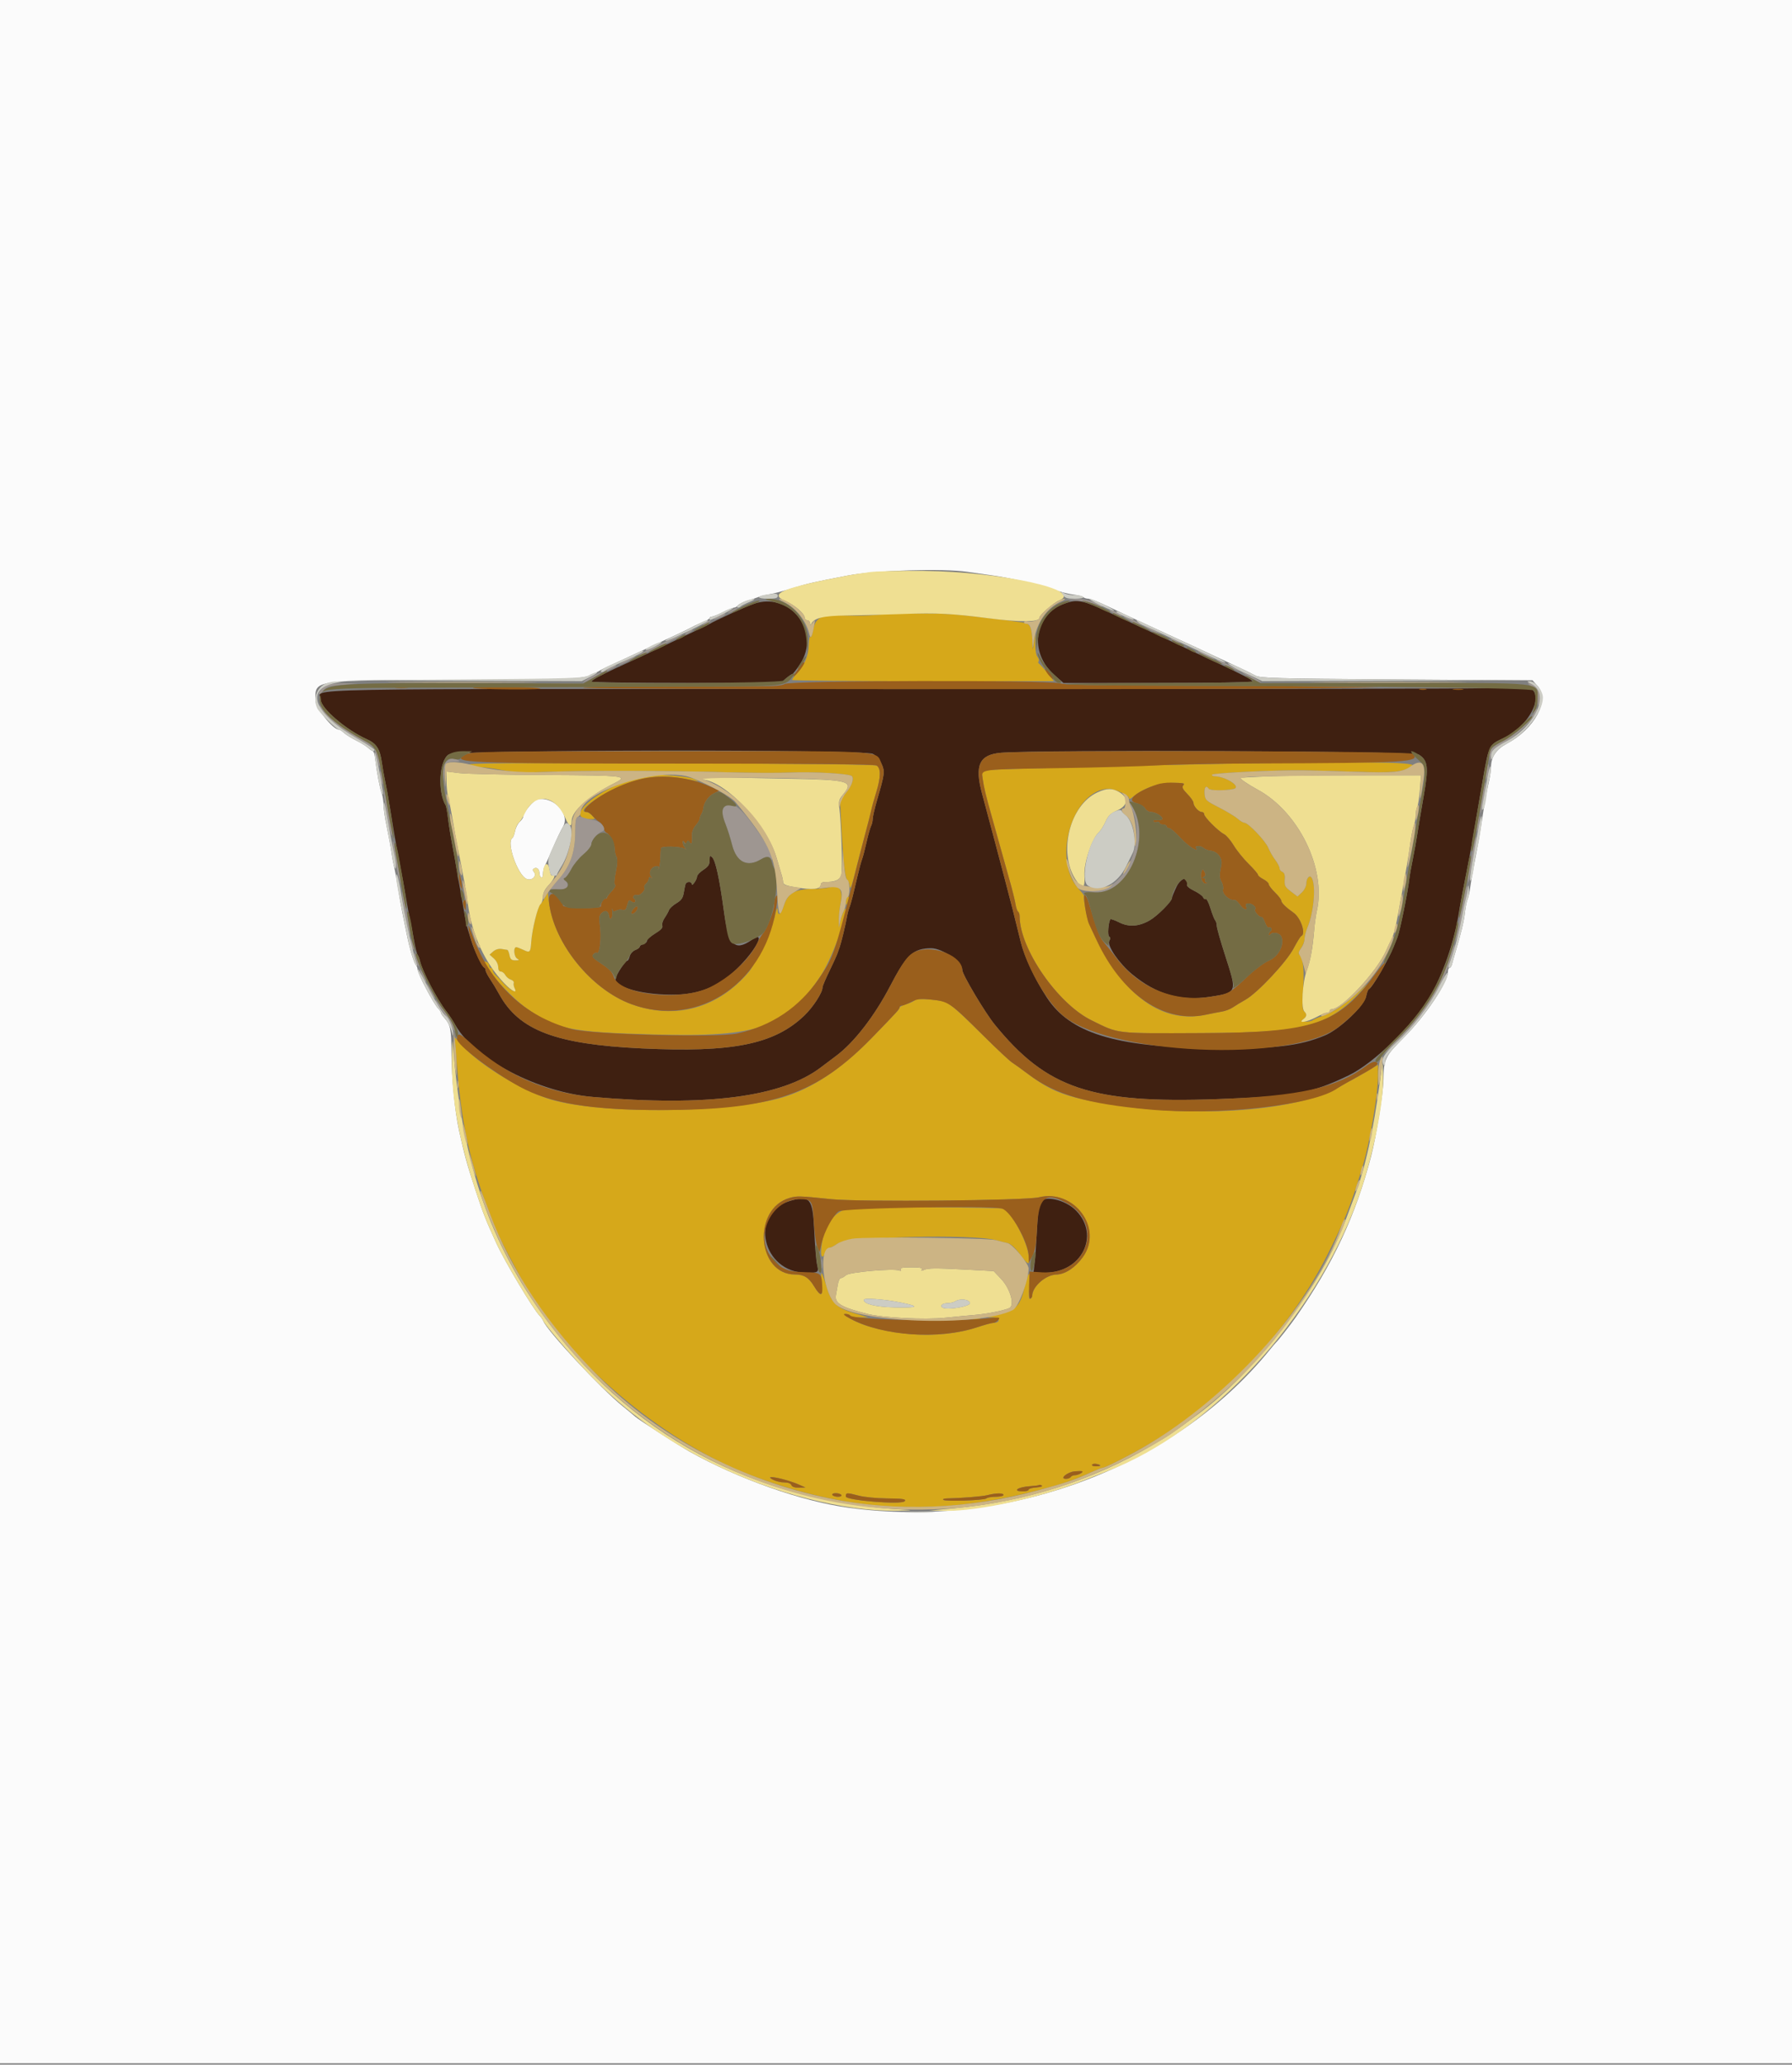 <svg id="svg" version="1.1" xmlns="http://www.w3.org/2000/svg" xmlns:xlink="http://www.w3.org/1999/xlink" width="400" height="460.723" viewBox="0, 0, 400,460.723"><rect x="0" y="0" width="400" height="460.723" fill="#808080" stroke="none"/><g id="svgg"><path id="path0" d="M195.600 137.220 C 194.170 137.390,191.222 137.449,189.049 137.351 C 183.145 137.083,182.028 137.613,181.421 140.972 C 181.265 141.837,181.016 142.351,180.868 142.114 C 180.721 141.877,180.570 142.713,180.533 143.970 C 180.463 146.385,179.540 148.534,177.762 150.422 C 177.233 150.984,176.800 151.569,176.800 151.722 C 176.800 151.875,189.952 152.000,206.027 152.000 L 235.254 152.000 233.727 150.100 C 232.887 149.055,232.064 148.140,231.898 148.066 C 231.731 147.992,231.702 147.759,231.832 147.548 C 231.962 147.337,231.841 146.891,231.563 146.555 C 231.276 146.210,231.069 144.959,231.085 143.673 L 231.113 141.400 230.817 143.200 L 230.520 145.000 230.460 143.350 C 230.347 140.241,229.997 139.296,228.858 139.025 C 227.865 138.789,221.475 137.998,214.200 137.210 C 210.304 136.788,199.167 136.794,195.600 137.220 M104.672 170.682 C 105.292 170.947,106.455 171.172,107.256 171.182 C 108.057 171.192,110.217 171.490,112.056 171.844 C 114.685 172.350,116.768 172.435,121.800 172.242 C 130.193 171.919,149.750 171.954,161.800 172.313 C 167.080 172.471,173.560 172.509,176.200 172.397 C 181.520 172.172,189.587 172.627,190.143 173.183 C 190.702 173.742,190.137 175.319,188.762 177.034 L 187.507 178.600 187.759 183.600 C 188.163 191.584,188.632 196.049,189.096 196.336 C 189.334 196.483,189.592 197.142,189.670 197.801 C 189.772 198.667,190.116 197.777,190.905 194.600 C 191.507 192.180,192.466 188.490,193.038 186.400 C 193.609 184.310,194.234 181.880,194.426 181.000 C 194.618 180.120,195.139 178.230,195.584 176.800 C 196.618 173.479,196.649 171.362,195.671 170.838 C 195.214 170.594,177.912 170.402,149.243 170.324 C 113.329 170.227,103.786 170.303,104.672 170.682 M273.600 170.428 C 250.584 170.858,222.599 171.604,220.852 171.834 L 219.103 172.064 219.339 173.732 C 219.625 175.759,220.043 177.500,221.372 182.200 C 221.932 184.180,222.837 187.420,223.383 189.400 C 223.930 191.380,224.838 194.620,225.402 196.600 C 225.967 198.580,226.536 200.879,226.668 201.710 C 226.800 202.540,227.064 203.316,227.254 203.433 C 227.444 203.551,227.600 204.022,227.600 204.479 C 227.600 211.697,236.063 223.952,243.615 227.669 C 249.891 230.759,248.596 230.608,268.155 230.530 C 291.550 230.436,296.323 229.160,304.000 220.948 C 305.740 219.086,305.720 219.096,303.400 221.232 C 300.238 224.144,297.598 225.917,295.285 226.682 C 294.248 227.026,293.229 227.462,293.020 227.653 C 292.811 227.844,292.091 227.994,291.420 227.987 C 290.320 227.976,290.269 227.922,290.900 227.443 C 291.728 226.814,291.789 226.255,291.093 225.677 C 290.705 225.355,290.654 224.188,290.877 220.728 C 291.162 216.301,290.840 213.519,289.982 212.989 C 289.746 212.843,289.912 212.286,290.393 211.610 C 290.837 210.987,291.200 210.031,291.200 209.487 C 291.200 208.943,291.493 207.801,291.852 206.949 C 293.367 203.350,293.819 196.886,292.639 195.705 C 292.217 195.283,291.600 196.121,291.593 197.124 C 291.589 197.740,291.167 198.598,290.606 199.130 L 289.625 200.060 288.213 198.982 C 286.741 197.860,286.669 197.704,286.788 195.899 C 286.833 195.215,286.622 194.706,286.230 194.556 C 285.884 194.423,285.600 194.052,285.600 193.731 C 285.600 193.409,285.168 192.574,284.639 191.873 C 284.111 191.173,283.414 189.957,283.090 189.172 C 282.453 187.627,278.615 183.600,277.780 183.600 C 277.498 183.600,276.814 183.195,276.260 182.700 C 275.705 182.205,273.845 181.080,272.126 180.200 C 269.137 178.670,268.995 178.534,268.876 177.100 C 268.759 175.690,269.249 175.108,269.800 176.000 C 270.067 176.432,273.482 176.464,275.344 176.053 C 277.249 175.632,273.710 173.281,271.076 173.218 C 270.678 173.208,270.446 173.049,270.560 172.864 C 270.795 172.485,284.987 171.806,290.800 171.895 C 292.890 171.927,298.303 172.069,302.829 172.211 C 311.455 172.482,313.500 172.257,315.239 170.849 C 316.249 170.031,302.359 169.890,273.600 170.428 M144.800 173.044 C 135.932 174.107,124.433 182.800,131.895 182.800 C 132.899 182.800,132.906 182.780,132.200 182.000 C 131.802 181.560,131.234 181.200,130.938 181.200 C 128.151 181.200,134.931 176.537,140.479 174.637 C 145.224 173.013,148.873 172.900,155.010 174.190 C 156.193 174.438,156.192 174.436,154.868 173.826 C 153.516 173.203,147.423 172.730,144.800 173.044 M263.749 174.744 C 264.300 174.785,264.389 174.932,264.085 175.300 C 263.783 175.665,264.039 176.172,265.036 177.181 C 265.786 177.940,266.400 178.826,266.400 179.149 C 266.400 179.911,267.570 181.200,268.262 181.200 C 268.558 181.200,268.800 181.433,268.800 181.717 C 268.800 182.347,271.966 185.509,273.231 186.142 C 273.734 186.394,274.698 187.520,275.373 188.644 C 276.048 189.768,277.545 191.621,278.700 192.763 C 279.855 193.904,280.800 195.005,280.800 195.209 C 280.800 195.413,281.340 195.859,282.000 196.200 C 282.660 196.541,283.202 197.041,283.204 197.310 C 283.207 197.580,283.837 198.410,284.604 199.156 C 285.372 199.902,286.000 200.725,286.000 200.984 C 286.000 201.464,287.044 202.489,288.739 203.674 C 290.359 204.806,291.564 208.426,290.468 208.867 C 290.285 208.940,289.522 210.170,288.772 211.600 C 287.150 214.693,280.692 221.582,278.000 223.092 C 277.010 223.648,275.745 224.415,275.190 224.797 C 274.634 225.179,273.554 225.596,272.790 225.724 C 272.025 225.852,270.359 226.178,269.087 226.447 C 258.825 228.626,249.569 221.353,243.064 206.000 C 242.591 204.883,241.822 200.682,241.934 199.825 C 241.947 199.723,241.437 199.082,240.800 198.400 C 234.660 191.827,239.478 176.000,247.620 176.000 C 248.746 176.000,252.000 177.521,252.000 178.048 C 252.000 178.382,252.209 178.355,252.700 177.958 C 255.800 175.449,259.348 174.417,263.749 174.744 M184.994 198.034 C 184.557 198.204,182.905 198.356,181.323 198.372 C 177.449 198.410,175.895 199.307,174.992 202.026 C 174.268 204.205,173.622 204.600,173.560 202.900 C 173.538 202.294,173.271 202.969,172.966 204.400 C 172.415 206.990,168.609 215.154,167.144 216.888 C 160.295 224.999,150.634 227.646,140.919 224.076 C 131.899 220.761,123.616 210.482,122.532 201.259 L 122.277 199.095 121.675 200.247 C 121.344 200.881,120.860 201.580,120.600 201.800 C 120.024 202.287,118.771 207.475,118.585 210.141 C 118.420 212.521,118.288 212.667,116.902 211.999 C 116.296 211.706,115.575 211.423,115.300 211.369 C 114.538 211.219,114.681 213.494,115.461 213.930 C 115.994 214.228,115.913 214.300,115.041 214.300 C 114.170 214.300,113.915 214.076,113.730 213.150 C 113.604 212.518,113.388 211.985,113.250 211.967 C 113.113 211.949,112.535 211.857,111.967 211.762 C 111.339 211.658,110.608 211.872,110.105 212.309 L 109.277 213.027 110.239 213.883 C 110.783 214.368,111.200 215.186,111.200 215.770 C 111.200 216.408,111.423 216.800,111.786 216.800 C 112.108 216.800,112.558 217.148,112.786 217.573 C 113.013 217.998,113.569 218.463,114.022 218.607 C 114.474 218.750,114.768 219.078,114.676 219.334 C 114.584 219.590,114.670 220.115,114.868 220.500 C 115.608 221.938,113.639 220.923,112.043 219.043 C 111.689 218.626,111.085 218.001,110.700 217.654 C 110.315 217.306,110.000 216.792,110.000 216.511 C 110.000 216.230,109.820 216.000,109.600 216.000 C 109.380 216.000,109.200 215.749,109.200 215.443 C 109.200 215.136,108.921 214.778,108.579 214.647 C 106.200 213.735,113.305 221.970,117.451 224.931 C 124.111 229.688,127.217 230.329,146.108 230.850 C 169.437 231.492,175.487 229.355,183.177 217.752 C 185.486 214.269,188.878 205.303,188.788 202.922 C 188.762 202.230,187.829 204.277,187.568 205.600 L 187.292 207.000 187.246 205.367 C 187.221 204.468,187.404 202.716,187.654 201.473 C 188.247 198.521,187.202 197.171,184.994 198.034 M189.067 200.267 C 188.920 200.413,188.811 200.908,188.825 201.367 C 188.849 202.133,188.882 202.123,189.234 201.242 C 189.626 200.263,189.544 199.789,189.067 200.267 M204.229 223.153 C 204.085 223.387,203.254 223.791,202.383 224.052 C 201.512 224.313,200.800 224.671,200.800 224.848 C 200.800 225.173,200.172 225.859,194.800 231.398 C 187.227 239.206,180.024 243.749,172.538 245.441 C 158.509 248.612,132.116 248.440,122.200 245.114 C 115.996 243.033,107.164 237.623,103.596 233.720 L 101.515 231.443 101.776 235.021 C 102.970 251.393,104.746 259.354,110.385 273.600 C 110.864 274.810,112.172 277.510,113.292 279.600 C 114.412 281.690,115.729 284.155,116.218 285.077 C 125.735 303.009,147.617 321.710,168.001 329.333 C 191.195 338.007,211.636 338.566,236.600 331.208 C 238.553 330.633,241.229 329.610,243.498 328.572 C 244.667 328.037,245.726 327.600,245.851 327.600 C 246.405 327.600,248.993 326.373,253.000 324.210 C 271.441 314.257,287.194 298.137,296.399 279.800 C 300.415 271.801,301.513 269.024,304.233 260.000 C 305.769 254.901,307.594 244.114,307.598 240.107 L 307.600 237.614 304.567 239.407 C 302.899 240.393,301.455 241.200,301.359 241.200 C 301.263 241.200,300.513 241.623,299.692 242.140 C 290.438 247.968,266.938 249.737,246.114 246.173 C 237.887 244.765,234.484 243.439,229.539 239.715 C 228.140 238.662,226.514 237.489,225.925 237.109 C 225.336 236.728,222.632 234.208,219.914 231.509 C 214.279 225.909,212.186 224.050,211.019 223.609 C 209.504 223.035,204.509 222.700,204.229 223.153 M185.600 267.600 C 191.868 268.250,228.879 267.912,231.890 267.177 C 239.774 265.253,246.308 274.116,241.717 280.507 C 240.014 282.877,237.763 284.364,235.800 284.415 C 233.384 284.477,230.400 287.116,230.400 289.190 C 230.400 289.390,230.203 289.675,229.961 289.824 C 229.649 290.017,229.604 289.192,229.806 286.947 C 230.124 283.400,229.650 283.330,228.819 286.800 C 227.666 291.618,226.885 292.418,222.400 293.379 C 219.878 293.920,219.852 293.937,221.549 293.968 C 223.299 294.000,223.396 295.182,221.651 295.210 C 221.293 295.216,219.697 295.653,218.104 296.181 C 211.085 298.508,201.690 298.396,193.600 295.890 C 191.028 295.094,187.565 293.200,188.680 293.200 C 189.160 293.200,189.664 293.380,189.800 293.600 C 189.936 293.820,190.892 293.990,191.924 293.979 L 193.800 293.957 190.609 293.014 C 186.684 291.853,185.575 290.745,184.406 286.819 C 183.378 283.368,183.074 283.237,183.432 286.400 C 183.766 289.351,183.231 289.546,181.710 287.028 C 180.532 285.078,179.436 284.400,177.459 284.400 C 168.937 284.400,167.892 269.734,176.243 267.319 C 177.898 266.840,178.416 266.855,185.600 267.600 M189.940 269.601 C 186.494 269.909,183.931 273.244,183.351 278.176 C 183.072 280.552,183.537 281.135,184.327 279.400 C 184.578 278.850,184.984 278.400,185.230 278.400 C 185.475 278.400,186.185 278.038,186.806 277.596 C 189.079 275.978,217.422 275.311,222.400 276.759 C 223.170 276.983,224.291 277.266,224.891 277.389 C 225.613 277.536,226.532 278.355,227.604 279.805 C 229.621 282.536,229.944 282.551,229.571 279.900 C 229.130 276.771,225.779 270.577,224.068 269.731 C 223.353 269.377,193.718 269.265,189.940 269.601 M217.105 294.283 C 217.602 294.379,218.322 294.375,218.705 294.275 C 219.087 294.175,218.680 294.096,217.800 294.101 C 216.920 294.105,216.607 294.187,217.105 294.283 M212.900 294.687 C 213.505 294.778,214.495 294.778,215.100 294.687 C 215.705 294.595,215.210 294.520,214.000 294.520 C 212.790 294.520,212.295 294.595,212.900 294.687 M245.600 327.047 C 245.600 327.131,245.139 327.200,244.576 327.200 C 244.013 327.200,243.654 327.037,243.777 326.838 C 243.982 326.506,245.600 326.692,245.600 327.047 M241.188 328.816 C 240.865 329.020,240.296 329.191,239.924 329.194 C 239.552 329.197,239.136 329.380,239.000 329.600 C 238.864 329.820,238.376 330.000,237.914 330.000 C 236.405 330.000,238.264 328.462,239.942 328.322 C 241.664 328.178,241.991 328.308,241.188 328.816 M175.000 330.152 C 176.100 330.450,177.630 330.974,178.400 331.315 L 179.800 331.935 178.343 331.967 C 177.393 331.989,176.805 331.791,176.655 331.400 C 176.513 331.029,175.904 330.800,175.058 330.800 C 174.307 330.800,173.176 330.531,172.546 330.202 C 171.038 329.416,172.200 329.392,175.000 330.152 M231.300 331.923 C 230.365 331.991,229.600 332.216,229.600 332.423 C 229.600 332.630,229.060 332.800,228.400 332.800 C 225.774 332.800,227.135 331.810,230.000 331.637 C 230.990 331.577,231.870 331.459,231.956 331.375 C 232.041 331.291,232.311 331.352,232.556 331.511 C 232.800 331.670,232.235 331.855,231.300 331.923 M187.800 333.600 C 187.940 333.826,187.612 334.000,187.047 334.000 C 186.497 334.000,185.936 333.820,185.800 333.600 C 185.660 333.374,185.988 333.200,186.553 333.200 C 187.103 333.200,187.664 333.380,187.800 333.600 M191.737 333.767 C 192.933 334.078,195.671 334.347,197.821 334.365 C 201.534 334.394,202.402 334.531,201.922 335.012 C 201.124 335.810,188.800 334.806,188.800 333.943 C 188.800 333.051,188.954 333.042,191.737 333.767 M224.000 333.600 C 224.000 333.820,223.226 334.000,222.280 334.000 C 221.334 334.000,220.389 334.167,220.180 334.370 C 219.726 334.813,210.968 335.101,210.554 334.688 C 210.396 334.529,210.702 334.391,211.233 334.379 C 214.729 334.303,219.212 333.940,220.400 333.638 C 222.349 333.142,224.000 333.125,224.000 333.600 " stroke="none" fill="#d6a81a" fill-rule="evenodd"></path><path id="path1" d="M168.190 134.774 C 166.209 135.480,159.570 138.500,158.400 139.229 C 158.070 139.434,157.413 139.770,156.939 139.976 C 156.465 140.182,153.855 141.418,151.139 142.723 C 148.423 144.028,145.120 145.589,143.800 146.191 C 137.747 148.953,136.060 149.744,134.101 150.736 C 132.946 151.321,132.001 151.935,132.001 152.100 C 132.000 152.265,141.512 152.400,153.138 152.400 L 174.276 152.400 175.438 151.400 C 176.077 150.851,176.717 150.401,176.861 150.400 C 177.005 150.400,177.770 149.424,178.561 148.232 C 183.368 140.990,176.341 131.872,168.190 134.774 M237.630 134.688 C 230.825 137.091,229.604 145.593,235.343 150.613 L 237.386 152.400 258.493 152.400 C 270.102 152.400,279.600 152.258,279.600 152.084 C 279.600 151.728,277.393 150.575,271.000 147.592 C 266.689 145.581,263.609 144.141,258.400 141.701 C 256.970 141.031,254.810 140.032,253.600 139.480 C 252.390 138.928,249.780 137.715,247.800 136.785 C 241.683 133.910,240.516 133.669,237.630 134.688 M332.000 153.569 C 328.590 153.696,268.967 153.785,199.504 153.766 C 59.246 153.728,71.600 153.501,71.600 156.124 C 71.600 158.031,77.256 162.886,81.891 164.958 C 84.043 165.919,84.805 167.103,85.237 170.156 C 85.428 171.500,85.765 173.410,85.986 174.400 C 86.208 175.390,86.678 178.000,87.032 180.200 C 87.902 185.608,88.255 187.637,88.983 191.400 C 89.747 195.349,90.371 198.777,90.805 201.400 C 90.987 202.500,91.311 204.210,91.526 205.200 C 91.742 206.190,92.140 208.260,92.411 209.800 C 92.682 211.340,93.036 212.780,93.197 213.000 C 93.358 213.220,93.598 213.856,93.731 214.414 C 94.278 216.712,97.542 222.961,99.575 225.600 C 100.168 226.370,101.130 227.831,101.712 228.847 C 106.050 236.411,120.119 243.725,132.366 244.785 C 157.824 246.988,174.586 244.800,183.286 238.138 C 184.104 237.512,185.615 236.374,186.645 235.608 C 190.634 232.643,195.210 226.730,198.702 220.029 C 202.366 212.998,203.889 211.600,207.884 211.600 C 210.377 211.600,214.800 214.710,214.800 216.464 C 214.800 217.454,219.852 225.949,222.038 228.635 C 233.675 242.934,243.637 246.277,271.613 245.270 C 289.084 244.640,292.708 243.987,301.076 239.956 C 306.626 237.282,315.532 228.638,319.176 222.388 C 322.115 217.345,324.583 210.222,325.616 203.800 C 325.902 202.022,326.802 197.285,327.972 191.400 C 328.191 190.300,328.653 187.690,328.999 185.600 C 329.345 183.510,329.789 180.900,329.986 179.800 C 330.182 178.700,330.555 176.540,330.814 175.000 C 332.261 166.396,332.355 166.187,335.396 164.802 C 342.338 161.639,345.609 153.012,339.769 153.269 C 338.906 153.307,335.410 153.442,332.000 153.569 M194.851 168.227 C 195.562 168.594,196.356 169.508,196.773 170.438 C 197.555 172.185,197.510 172.540,195.742 178.658 C 195.224 180.450,194.800 182.297,194.800 182.763 C 194.800 183.229,194.640 183.923,194.444 184.305 C 194.248 184.687,193.782 186.350,193.409 188.000 C 193.036 189.650,192.586 191.360,192.408 191.800 C 192.231 192.240,191.793 193.860,191.435 195.400 C 190.380 199.944,189.913 201.751,189.574 202.600 C 189.398 203.040,189.165 203.940,189.055 204.600 C 188.797 206.161,187.779 210.375,187.413 211.400 C 187.256 211.840,186.996 212.560,186.836 213.000 C 186.675 213.440,185.882 215.161,185.072 216.824 C 184.262 218.487,183.600 220.068,183.600 220.337 C 183.600 221.492,181.488 224.753,179.524 226.631 C 172.812 233.048,163.511 234.922,143.200 233.948 C 124.003 233.027,115.837 229.917,111.424 221.846 C 110.837 220.772,109.916 219.245,109.378 218.454 C 108.840 217.662,108.400 216.801,108.400 216.540 C 108.400 216.280,108.265 216.007,108.100 215.933 C 107.618 215.719,105.799 211.958,105.230 210.000 C 104.942 209.010,104.556 207.750,104.371 207.200 C 104.186 206.650,103.749 204.490,103.401 202.400 C 103.052 200.310,102.673 198.150,102.559 197.600 C 102.444 197.050,102.193 195.610,102.002 194.400 C 101.811 193.190,101.360 190.670,100.999 188.800 C 100.638 186.930,100.199 184.205,100.023 182.745 C 99.847 181.284,99.609 179.934,99.494 179.745 C 97.632 176.670,98.048 169.647,100.168 168.354 C 101.916 167.288,192.800 167.166,194.851 168.227 M316.680 168.376 C 318.752 169.651,318.930 171.204,317.760 177.800 C 317.214 180.880,316.596 184.570,316.385 186.000 C 316.175 187.430,315.723 189.950,315.381 191.600 C 315.038 193.250,314.674 195.320,314.572 196.200 C 314.201 199.399,312.484 207.738,311.895 209.200 C 311.674 209.750,311.318 210.650,311.104 211.200 C 309.959 214.148,306.295 220.444,305.559 220.729 C 305.375 220.800,305.103 221.508,304.954 222.302 C 304.557 224.418,299.039 229.669,295.769 231.042 C 290.008 233.461,284.123 234.114,269.929 233.911 C 248.819 233.609,238.825 230.491,233.674 222.600 C 230.966 218.450,228.671 213.569,227.845 210.200 C 226.940 206.512,226.548 204.933,226.057 203.000 C 225.416 200.478,223.219 192.097,222.334 188.800 C 221.891 187.150,221.196 184.540,220.789 183.000 C 220.382 181.460,219.682 178.850,219.234 177.200 C 217.484 170.759,218.578 168.376,223.467 167.977 C 232.489 167.242,315.413 167.597,316.680 168.376 M158.400 191.968 C 158.400 192.927,158.098 193.388,157.005 194.096 C 156.238 194.593,155.602 195.270,155.592 195.600 C 155.571 196.317,154.400 197.964,154.400 197.276 C 154.400 196.642,153.218 196.663,153.019 197.300 C 152.933 197.575,152.753 198.460,152.619 199.268 C 152.433 200.393,152.050 200.928,150.978 201.560 C 150.210 202.013,149.466 202.703,149.325 203.092 C 149.185 203.481,148.738 204.279,148.334 204.864 C 147.929 205.449,147.706 206.210,147.838 206.555 C 148.008 206.998,147.542 207.508,146.252 208.291 C 145.247 208.901,144.420 209.642,144.413 209.937 C 144.406 210.233,144.040 210.569,143.600 210.684 C 143.160 210.799,142.800 211.057,142.800 211.257 C 142.800 211.456,142.355 211.789,141.811 211.996 C 141.258 212.206,140.710 212.819,140.568 213.386 C 140.428 213.944,140.177 214.400,140.011 214.400 C 139.606 214.400,137.745 217.180,137.425 218.264 C 136.824 220.296,143.900 222.188,151.173 221.939 C 156.506 221.756,160.609 219.976,164.537 216.141 C 168.814 211.965,171.109 207.452,167.789 209.745 C 163.972 212.381,162.628 210.984,161.581 203.291 C 160.591 196.021,159.733 192.076,158.977 191.320 C 158.474 190.817,158.400 190.900,158.400 191.968 M262.666 197.773 C 262.080 198.970,261.600 200.145,261.600 200.384 C 261.600 201.125,258.330 204.409,256.623 205.382 C 254.181 206.774,251.961 206.914,249.787 205.813 C 248.796 205.312,247.919 205.013,247.839 205.151 C 247.389 205.917,247.193 208.749,247.573 208.983 C 247.861 209.161,247.874 209.488,247.612 209.978 C 247.063 211.004,249.830 215.033,252.715 217.408 C 258.196 221.920,263.469 223.448,270.069 222.438 C 276.149 221.507,276.159 221.481,273.568 213.501 C 272.485 210.168,271.600 207.063,271.600 206.601 C 271.600 206.138,271.443 205.589,271.251 205.380 C 271.060 205.171,270.586 203.969,270.199 202.709 C 269.812 201.448,269.338 200.515,269.145 200.634 C 268.952 200.753,268.690 200.578,268.561 200.244 C 268.433 199.910,267.524 199.247,266.540 198.771 C 265.453 198.245,264.828 197.703,264.948 197.390 C 265.720 195.380,263.669 195.724,262.666 197.773 M176.274 268.007 C 167.139 270.749,170.160 284.000,179.920 284.000 C 182.741 284.000,182.798 283.955,182.365 282.080 C 182.178 281.266,181.900 277.929,181.749 274.666 C 181.411 267.373,180.812 266.645,176.274 268.007 M232.048 268.500 C 231.865 268.995,231.599 271.740,231.456 274.600 C 231.313 277.460,231.082 280.745,230.943 281.900 L 230.689 284.000 233.266 284.000 C 241.401 284.000,245.583 275.734,240.249 270.196 C 237.754 267.605,232.759 266.572,232.048 268.500 " stroke="none" fill="#3f2011" fill-rule="evenodd"></path><path id="path2" d="M0.000 230.200 L 0.000 460.400 200.000 460.400 L 400.000 460.400 400.000 230.200 L 400.000 0.000 200.000 0.000 L 0.000 0.000 0.000 230.200 M215.893 127.603 C 217.382 127.824,219.770 128.163,221.200 128.355 C 225.234 128.898,231.494 130.325,234.800 131.455 C 236.450 132.020,238.610 132.570,239.600 132.679 C 240.590 132.788,241.571 133.040,241.780 133.239 C 241.989 133.437,242.517 133.600,242.953 133.600 C 243.389 133.600,245.378 134.387,247.373 135.349 C 249.368 136.311,252.080 137.589,253.400 138.188 C 254.720 138.788,256.880 139.789,258.200 140.412 C 259.520 141.036,261.860 142.116,263.400 142.813 C 264.940 143.509,268.090 144.971,270.400 146.062 C 272.710 147.152,275.590 148.501,276.800 149.060 C 278.010 149.619,279.540 150.374,280.200 150.738 C 281.278 151.332,284.492 151.420,311.733 151.600 L 342.066 151.800 343.233 153.106 C 346.026 156.233,342.567 162.649,336.295 165.976 C 334.003 167.191,332.852 168.886,332.819 171.094 C 332.809 171.806,332.627 173.156,332.416 174.094 C 331.919 176.298,331.253 179.970,330.800 183.000 C 330.350 186.013,329.848 188.861,329.002 193.200 C 328.638 195.070,328.253 197.320,328.147 198.200 C 328.041 199.080,327.798 200.160,327.607 200.600 C 327.416 201.040,327.146 202.376,327.007 203.568 C 326.764 205.655,326.219 207.944,324.952 212.200 C 324.624 213.300,324.255 214.605,324.132 215.100 C 324.008 215.595,323.748 216.000,323.553 216.000 C 323.359 216.000,323.200 216.381,323.200 216.846 C 323.200 219.184,318.234 226.620,313.499 231.372 C 309.113 235.774,308.859 236.295,308.810 241.000 C 308.782 243.782,307.158 253.792,306.054 258.000 C 302.533 271.411,297.590 281.975,289.233 293.952 C 288.088 295.593,285.298 299.154,284.807 299.600 C 284.686 299.710,284.075 300.430,283.449 301.200 C 262.094 327.461,225.106 341.324,189.400 336.449 C 178.970 335.024,164.870 330.052,153.967 323.953 C 151.572 322.613,142.568 316.823,141.796 316.126 C 141.354 315.727,140.095 314.680,139.000 313.800 C 134.223 309.964,122.153 297.021,121.280 294.800 C 121.151 294.470,120.783 293.936,120.464 293.613 C 119.025 292.159,112.690 281.548,110.804 277.434 C 108.353 272.086,107.900 270.930,106.036 265.274 C 104.249 259.849,103.621 257.562,102.446 252.200 C 101.539 248.057,100.816 240.698,100.776 235.188 C 100.734 229.477,100.579 228.727,99.100 227.045 C 98.715 226.607,98.400 226.116,98.400 225.953 C 98.400 225.790,98.159 225.416,97.865 225.122 C 96.806 224.063,93.200 217.230,93.200 216.282 C 93.200 215.995,93.042 215.589,92.849 215.380 C 92.395 214.888,91.420 211.646,90.811 208.600 C 90.547 207.280,90.091 205.030,89.798 203.600 C 89.505 202.170,89.059 199.650,88.806 198.000 C 88.554 196.350,88.191 194.370,88.001 193.600 C 87.810 192.830,87.530 191.300,87.378 190.200 C 87.227 189.100,86.765 186.593,86.351 184.628 C 85.938 182.664,85.600 180.380,85.600 179.554 C 85.600 178.728,85.414 177.562,85.186 176.962 C 84.773 175.877,84.139 172.533,83.733 169.300 C 83.616 168.365,83.392 167.600,83.235 167.600 C 83.079 167.600,82.602 167.285,82.175 166.900 C 81.749 166.515,80.770 165.886,80.000 165.502 C 78.333 164.672,77.231 163.981,76.488 163.300 C 76.188 163.025,75.796 162.800,75.617 162.800 C 74.291 162.800,70.400 157.912,70.400 156.245 C 70.400 151.681,69.477 151.816,101.600 151.697 C 131.605 151.586,130.325 151.670,134.000 149.566 C 134.615 149.214,135.746 148.678,139.600 146.913 C 140.810 146.359,143.150 145.273,144.800 144.500 C 146.450 143.727,148.790 142.643,150.000 142.090 C 151.210 141.538,152.740 140.810,153.400 140.472 C 154.060 140.135,154.870 139.722,155.200 139.556 C 155.530 139.389,156.385 139.017,157.100 138.729 C 157.815 138.440,158.400 138.069,158.400 137.902 C 158.400 137.736,158.625 137.599,158.900 137.598 C 159.175 137.597,160.286 137.147,161.368 136.598 C 162.450 136.049,163.553 135.600,163.819 135.600 C 164.085 135.600,164.502 135.360,164.745 135.066 C 164.989 134.772,165.956 134.302,166.894 134.020 C 167.832 133.739,168.960 133.362,169.400 133.183 C 169.840 133.004,170.920 132.742,171.800 132.602 C 172.680 132.461,175.020 131.838,177.000 131.218 C 180.216 130.210,181.913 129.824,189.400 128.399 C 195.414 127.255,210.505 126.801,215.893 127.603 M120.081 178.327 C 119.171 178.459,116.800 181.257,116.800 182.198 C 116.800 182.461,116.444 182.999,116.008 183.393 C 115.572 183.787,115.102 184.717,114.962 185.459 C 114.823 186.202,114.550 186.907,114.355 187.028 C 112.966 187.886,115.515 195.214,117.520 196.127 C 118.680 196.656,119.929 195.478,119.174 194.568 C 118.890 194.226,118.892 193.990,119.181 193.812 C 119.789 193.436,120.400 193.930,120.400 194.800 C 120.400 195.214,120.580 195.664,120.800 195.800 C 121.027 195.940,121.200 195.602,121.200 195.018 C 121.200 194.452,121.373 193.677,121.584 193.295 C 121.795 192.913,122.619 191.070,123.416 189.200 C 124.213 187.330,125.210 185.239,125.633 184.553 C 127.342 181.775,123.788 177.789,120.081 178.327 " stroke="none" fill="#fbfbfb" fill-rule="evenodd"></path><path id="path3" d="M178.986 148.178 C 178.774 148.475,178.157 149.321,177.616 150.059 C 177.020 150.870,176.909 151.177,177.334 150.836 C 178.208 150.134,179.743 148.009,179.529 147.796 C 179.443 147.709,179.198 147.881,178.986 148.178 M233.513 149.833 C 233.757 150.291,234.266 150.921,234.644 151.233 C 235.269 151.749,235.291 151.725,234.887 150.967 C 234.643 150.509,234.134 149.879,233.756 149.567 C 233.131 149.051,233.109 149.075,233.513 149.833 M175.200 152.618 C 174.385 153.098,172.317 153.200,164.000 153.168 C 142.864 153.086,129.876 153.210,130.155 153.489 C 130.496 153.830,274.450 153.911,294.200 153.581 L 307.800 153.354 293.800 153.177 C 286.100 153.080,270.440 152.991,259.000 152.979 C 244.317 152.964,237.729 152.820,236.600 152.488 C 233.968 151.716,176.524 151.837,175.200 152.618 M88.300 153.489 C 89.015 153.578,90.185 153.578,90.900 153.489 C 91.615 153.401,91.030 153.328,89.600 153.328 C 88.170 153.328,87.585 153.401,88.300 153.489 M105.600 153.485 C 105.600 153.658,109.335 153.820,113.900 153.845 C 118.721 153.871,121.445 153.765,120.400 153.592 C 117.933 153.183,105.600 153.094,105.600 153.485 M316.900 153.876 C 317.285 153.976,317.915 153.976,318.300 153.876 C 318.685 153.775,318.370 153.693,317.600 153.693 C 316.830 153.693,316.515 153.775,316.900 153.876 M324.505 153.887 C 325.114 153.979,326.014 153.977,326.505 153.882 C 326.997 153.787,326.500 153.711,325.400 153.714 C 324.300 153.717,323.897 153.795,324.505 153.887 M104.100 168.298 C 100.154 170.262,103.120 170.385,154.734 170.398 C 181.354 170.405,195.126 170.546,195.634 170.818 C 196.652 171.363,196.635 173.426,195.584 176.800 C 195.139 178.230,194.617 180.120,194.425 181.000 C 194.233 181.880,193.777 183.680,193.413 185.000 C 193.048 186.320,191.514 192.261,190.003 198.203 C 186.317 212.700,185.910 213.836,182.777 218.400 C 178.382 224.799,172.271 228.906,164.603 230.612 C 160.277 231.575,132.188 230.845,127.710 229.654 C 117.036 226.814,109.355 219.521,105.325 208.400 C 104.548 206.259,104.424 206.082,104.619 207.400 C 105.030 210.181,107.217 215.541,108.100 215.933 C 108.265 216.007,108.400 216.280,108.400 216.540 C 108.400 216.801,108.840 217.662,109.378 218.454 C 109.916 219.245,110.837 220.772,111.424 221.846 C 115.837 229.917,124.003 233.027,143.200 233.948 C 163.511 234.922,172.812 233.048,179.524 226.631 C 181.488 224.753,183.600 221.492,183.600 220.337 C 183.600 220.068,184.262 218.487,185.072 216.824 C 185.882 215.161,186.675 213.440,186.836 213.000 C 186.996 212.560,187.256 211.840,187.413 211.400 C 187.779 210.375,188.797 206.161,189.055 204.600 C 189.165 203.940,189.398 203.040,189.574 202.600 C 189.913 201.751,190.380 199.944,191.435 195.400 C 191.793 193.860,192.231 192.240,192.408 191.800 C 192.586 191.360,193.036 189.650,193.409 188.000 C 193.782 186.350,194.248 184.687,194.444 184.305 C 194.640 183.923,194.800 183.229,194.800 182.763 C 194.800 182.297,195.224 180.450,195.742 178.658 C 197.510 172.540,197.555 172.185,196.773 170.438 C 195.410 167.394,198.822 167.597,149.520 167.626 C 109.713 167.649,105.273 167.714,104.100 168.298 M223.467 167.977 C 218.578 168.376,217.484 170.759,219.234 177.200 C 219.682 178.850,220.382 181.460,220.789 183.000 C 221.196 184.540,221.891 187.150,222.334 188.800 C 223.219 192.097,225.416 200.478,226.057 203.000 C 226.548 204.933,226.940 206.512,227.845 210.200 C 229.142 215.488,233.114 222.644,236.659 226.081 C 246.333 235.458,288.799 237.380,299.137 228.910 C 302.831 225.882,304.676 223.787,304.954 222.302 C 305.103 221.508,305.375 220.800,305.559 220.729 C 306.107 220.517,309.627 214.800,309.210 214.800 C 308.998 214.800,308.075 215.835,307.158 217.100 C 298.849 228.560,293.422 230.428,268.155 230.530 C 248.596 230.608,249.891 230.759,243.615 227.669 C 236.063 223.952,227.600 211.697,227.600 204.479 C 227.600 204.022,227.444 203.551,227.254 203.433 C 227.064 203.316,226.800 202.540,226.668 201.710 C 226.536 200.879,225.967 198.580,225.402 196.600 C 224.838 194.620,223.930 191.380,223.383 189.400 C 222.837 187.420,221.932 184.180,221.372 182.200 C 220.047 177.513,219.625 175.760,219.341 173.753 C 219.035 171.590,218.341 171.682,237.000 171.398 C 245.360 171.270,254.990 170.998,258.400 170.792 C 261.810 170.586,271.710 170.394,280.400 170.366 C 314.267 170.256,317.217 170.075,315.359 168.217 C 314.715 167.572,231.115 167.355,223.467 167.977 M144.400 173.587 C 140.140 174.249,134.410 176.897,131.500 179.548 C 130.281 180.658,130.107 181.200,130.971 181.200 C 131.285 181.200,131.877 181.605,132.287 182.100 C 132.697 182.595,133.385 183.198,133.816 183.441 C 134.247 183.683,134.659 184.279,134.731 184.765 C 134.803 185.251,135.114 185.745,135.421 185.863 C 136.157 186.146,137.200 188.270,137.200 189.488 C 137.200 190.018,137.380 190.789,137.600 191.199 C 137.875 191.714,137.828 192.762,137.447 194.579 C 137.102 196.227,137.039 197.301,137.280 197.450 C 137.492 197.581,137.183 198.191,136.594 198.806 C 136.004 199.422,135.522 200.077,135.521 200.263 C 135.520 200.448,135.363 200.557,135.172 200.504 C 134.777 200.395,134.048 201.593,134.139 202.200 C 134.236 202.837,125.908 202.724,125.695 202.085 C 124.688 199.067,122.203 198.458,122.538 201.311 C 123.616 210.480,131.924 220.770,140.919 224.076 C 156.090 229.651,171.386 218.998,173.426 201.437 C 173.599 199.941,173.549 199.559,173.237 200.000 C 173.004 200.330,172.809 201.140,172.804 201.800 C 172.795 203.164,171.228 207.252,170.312 208.302 C 169.976 208.686,169.407 209.635,169.047 210.412 C 167.404 213.954,163.045 218.042,158.531 220.273 C 151.941 223.530,138.200 222.027,136.986 217.916 C 136.705 216.963,135.970 216.193,134.274 215.076 C 132.374 213.825,132.035 213.440,132.420 212.976 C 132.679 212.664,133.041 212.502,133.225 212.616 C 133.921 213.045,134.321 209.029,133.872 206.122 C 133.677 204.859,133.771 204.286,134.253 203.804 C 135.066 202.992,135.763 203.214,135.929 204.337 C 136.132 205.718,136.842 204.883,136.668 203.469 C 136.582 202.771,136.589 202.515,136.684 202.899 C 136.818 203.446,137.018 203.512,137.599 203.201 C 138.008 202.982,138.624 202.911,138.968 203.043 C 139.346 203.188,139.674 203.029,139.797 202.642 C 139.908 202.289,140.092 201.710,140.205 201.355 C 140.365 200.851,140.532 200.812,140.969 201.174 C 141.322 201.467,141.618 201.494,141.771 201.247 C 141.904 201.032,141.827 200.740,141.600 200.600 C 141.030 200.248,141.559 199.499,142.203 199.746 C 142.829 199.986,144.177 198.610,143.844 198.071 C 143.714 197.862,143.877 197.468,144.204 197.196 C 144.532 196.924,144.800 196.443,144.800 196.127 C 144.800 195.774,144.993 195.669,145.300 195.853 C 145.683 196.083,145.694 196.018,145.349 195.577 C 144.717 194.767,145.284 193.497,146.352 193.334 C 146.980 193.239,147.162 193.348,146.960 193.699 C 146.802 193.974,146.816 194.070,146.992 193.910 C 147.168 193.751,147.349 192.761,147.395 191.710 C 147.440 190.660,147.505 189.573,147.539 189.296 C 147.606 188.745,151.851 188.837,152.860 189.410 C 153.295 189.658,153.303 189.613,152.900 189.179 C 152.625 188.882,152.403 188.361,152.406 188.020 C 152.411 187.517,152.478 187.503,152.758 187.945 C 153.049 188.406,153.137 188.406,153.321 187.945 C 153.500 187.498,153.615 187.508,153.963 188.000 C 154.420 188.646,154.561 188.116,154.474 186.083 C 154.452 185.579,154.831 184.709,155.317 184.149 C 155.803 183.590,156.205 182.922,156.211 182.666 C 156.216 182.410,156.377 181.951,156.568 181.646 C 156.758 181.341,156.944 180.801,156.979 180.446 C 157.113 179.111,158.148 177.628,159.351 177.046 L 160.596 176.443 158.345 175.447 C 154.095 173.568,148.943 172.880,144.400 173.587 M258.288 175.046 C 253.458 176.708,251.318 178.586,253.564 179.190 C 254.456 179.431,255.376 179.981,255.607 180.414 C 255.839 180.846,256.432 181.200,256.925 181.200 C 257.982 181.200,259.705 182.306,259.405 182.792 C 259.290 182.977,258.752 183.080,258.209 183.021 C 257.666 182.961,257.325 183.079,257.452 183.283 C 257.578 183.488,257.933 183.558,258.240 183.440 C 258.548 183.322,258.800 183.399,258.800 183.613 C 258.800 183.826,259.160 184.000,259.600 184.000 C 260.040 184.000,260.400 184.180,260.400 184.400 C 260.400 184.620,260.652 184.800,260.960 184.800 C 261.268 184.800,262.433 185.799,263.550 187.021 C 265.238 188.868,267.782 190.466,266.987 189.179 C 266.651 188.635,268.150 188.710,268.704 189.264 C 268.960 189.520,269.640 189.779,270.217 189.841 C 271.767 190.006,272.918 191.517,272.621 192.997 C 272.140 195.392,272.144 195.787,272.663 196.785 C 272.953 197.343,273.101 198.080,272.993 198.422 C 272.670 199.442,274.445 201.040,275.690 200.851 C 275.850 200.826,276.374 201.338,276.854 201.987 C 277.726 203.167,278.566 203.298,278.140 202.187 C 277.988 201.792,278.175 201.600,278.708 201.600 C 279.574 201.600,280.551 202.516,280.132 202.934 C 279.815 203.252,281.195 204.850,281.581 204.612 C 281.731 204.519,282.080 205.066,282.355 205.828 C 282.631 206.589,283.011 207.117,283.200 207.000 C 283.390 206.883,283.650 206.957,283.779 207.166 C 283.908 207.374,283.830 207.658,283.607 207.796 C 283.383 207.934,283.203 208.262,283.206 208.524 C 283.210 208.835,283.314 208.857,283.506 208.587 C 284.047 207.826,285.689 208.149,286.035 209.084 C 286.705 210.893,285.374 213.426,283.276 214.338 C 282.244 214.786,280.290 216.199,278.932 217.477 C 274.334 221.806,274.385 221.777,270.120 222.430 C 262.049 223.666,254.213 220.428,249.200 213.788 C 248.430 212.768,247.238 211.273,246.551 210.466 C 245.411 209.128,245.005 208.088,243.019 201.425 C 242.761 200.559,242.361 199.787,242.130 199.710 C 241.660 199.553,242.481 204.998,243.117 206.262 C 243.322 206.668,244.072 208.260,244.784 209.800 C 250.383 221.904,259.872 228.403,269.087 226.447 C 270.359 226.178,272.025 225.852,272.790 225.724 C 273.554 225.596,274.634 225.179,275.190 224.797 C 275.745 224.415,277.010 223.648,278.000 223.092 C 280.692 221.582,287.150 214.693,288.772 211.600 C 289.522 210.170,290.285 208.940,290.468 208.867 C 291.564 208.426,290.359 204.806,288.739 203.674 C 287.044 202.489,286.000 201.464,286.000 200.984 C 286.000 200.725,285.372 199.902,284.604 199.156 C 283.837 198.410,283.207 197.580,283.204 197.310 C 283.202 197.041,282.660 196.541,282.000 196.200 C 281.340 195.859,280.800 195.413,280.800 195.209 C 280.800 195.005,279.855 193.904,278.700 192.763 C 277.545 191.621,276.048 189.768,275.373 188.644 C 274.698 187.520,273.734 186.394,273.231 186.142 C 271.966 185.509,268.800 182.347,268.800 181.717 C 268.800 181.433,268.558 181.200,268.262 181.200 C 267.570 181.200,266.400 179.911,266.400 179.149 C 266.400 178.826,265.786 177.940,265.036 177.181 C 264.039 176.172,263.783 175.665,264.085 175.300 C 264.532 174.758,264.389 174.725,261.291 174.644 C 260.351 174.620,259.000 174.801,258.288 175.046 M268.184 194.501 C 267.763 195.594,268.320 197.204,269.108 197.168 C 269.529 197.149,269.604 197.058,269.298 196.934 C 269.021 196.823,268.897 196.567,269.021 196.366 C 269.145 196.165,269.012 195.997,268.724 195.994 C 268.309 195.989,268.314 195.915,268.747 195.642 C 269.154 195.383,269.186 195.105,268.873 194.548 C 268.480 193.847,268.437 193.844,268.184 194.501 M102.475 195.800 C 102.465 196.460,102.611 197.360,102.800 197.800 L 103.144 198.600 103.125 197.800 C 103.114 197.360,102.968 196.460,102.800 195.800 L 102.495 194.600 102.475 195.800 M103.423 201.163 C 103.299 201.363,103.367 201.948,103.574 202.463 C 103.925 203.339,103.951 203.316,103.975 202.100 C 104.000 200.786,103.832 200.500,103.423 201.163 M141.426 202.772 C 141.011 203.230,140.795 203.728,140.945 203.879 C 141.325 204.258,142.529 202.986,142.336 202.409 C 142.237 202.111,141.903 202.245,141.426 202.772 M204.600 212.243 C 202.791 212.898,201.597 214.475,198.702 220.029 C 195.210 226.730,190.634 232.643,186.645 235.608 C 185.615 236.374,184.104 237.512,183.286 238.138 C 174.586 244.800,157.824 246.988,132.366 244.785 C 121.878 243.878,112.624 239.779,104.886 232.616 C 102.635 230.532,102.000 230.363,102.000 231.850 C 102.000 233.179,109.892 239.180,116.000 242.495 C 122.899 246.240,132.071 247.745,147.800 247.712 C 172.473 247.662,182.351 244.233,194.800 231.398 C 200.251 225.777,200.800 225.172,200.800 224.785 C 200.800 224.573,201.032 224.400,201.315 224.400 C 201.599 224.400,202.544 224.033,203.415 223.585 C 204.742 222.902,205.423 222.813,207.600 223.038 C 211.822 223.473,211.838 223.484,219.914 231.509 C 222.632 234.208,225.336 236.728,225.925 237.109 C 226.514 237.489,228.140 238.662,229.539 239.715 C 235.584 244.267,242.479 246.284,256.400 247.572 C 272.161 249.030,293.430 246.626,298.600 242.803 C 298.820 242.640,299.810 242.061,300.800 241.515 C 307.592 237.773,308.132 237.379,307.045 236.962 C 306.712 236.834,305.845 237.179,305.120 237.728 C 298.515 242.725,290.178 244.601,271.613 245.270 C 243.637 246.277,233.675 242.934,222.038 228.635 C 219.852 225.949,214.800 217.454,214.800 216.464 C 214.800 213.383,208.569 210.805,204.600 212.243 M176.243 267.319 C 167.892 269.734,168.937 284.400,177.459 284.400 C 179.436 284.400,180.532 285.078,181.710 287.028 C 182.978 289.127,183.618 289.291,183.553 287.500 C 183.426 284.022,183.371 283.972,179.600 283.881 C 175.593 283.784,174.134 283.109,172.060 280.389 C 168.406 275.599,172.368 267.614,178.400 267.613 C 181.236 267.612,181.363 267.811,181.656 272.684 C 181.799 275.058,182.142 277.540,182.419 278.200 L 182.921 279.400 183.405 277.356 C 184.018 274.768,185.900 271.282,187.200 270.329 C 188.260 269.552,221.103 268.979,223.644 269.694 C 225.652 270.258,229.580 277.271,229.618 280.360 L 229.635 281.800 230.453 280.250 C 231.087 279.048,231.320 277.654,231.492 274.050 C 231.813 267.313,233.236 265.986,237.720 268.245 C 246.663 272.749,242.818 284.558,232.616 283.918 L 229.800 283.741 229.705 286.891 C 229.645 288.886,229.755 289.952,230.005 289.797 C 230.222 289.663,230.400 289.390,230.400 289.190 C 230.400 287.116,233.384 284.477,235.800 284.415 C 237.763 284.364,240.014 282.877,241.717 280.507 C 246.308 274.116,239.774 265.253,231.890 267.177 C 228.879 267.912,191.868 268.250,185.600 267.600 C 178.416 266.855,177.898 266.840,176.243 267.319 M189.803 294.266 C 197.071 298.148,209.612 298.996,218.104 296.181 C 219.697 295.653,221.293 295.216,221.651 295.210 C 222.009 295.205,222.549 294.902,222.851 294.537 C 223.359 293.925,223.129 293.902,219.800 294.237 C 212.001 295.023,190.369 294.521,189.763 293.540 C 189.647 293.353,189.160 293.200,188.680 293.200 C 188.063 293.200,188.393 293.513,189.803 294.266 M243.777 326.838 C 243.654 327.037,244.013 327.200,244.576 327.200 C 245.802 327.200,245.901 326.972,244.800 326.684 C 244.361 326.569,243.900 326.638,243.777 326.838 M239.942 328.322 C 238.264 328.462,236.405 330.000,237.914 330.000 C 238.376 330.000,238.864 329.820,239.000 329.600 C 239.136 329.380,239.552 329.197,239.924 329.194 C 240.643 329.187,241.905 328.526,241.588 328.322 C 241.485 328.255,240.744 328.255,239.942 328.322 M172.546 330.202 C 173.176 330.531,174.307 330.800,175.058 330.800 C 175.904 330.800,176.513 331.029,176.655 331.400 C 176.805 331.791,177.393 331.989,178.343 331.967 L 179.800 331.935 178.400 331.315 C 175.268 329.928,170.157 328.956,172.546 330.202 M231.956 331.375 C 231.870 331.459,230.990 331.577,230.000 331.637 C 227.135 331.810,225.774 332.800,228.400 332.800 C 229.060 332.800,229.600 332.630,229.600 332.423 C 229.600 332.216,230.365 331.991,231.300 331.923 C 232.235 331.855,232.800 331.670,232.556 331.511 C 232.311 331.352,232.041 331.291,231.956 331.375 M185.800 333.600 C 185.936 333.820,186.497 334.000,187.047 334.000 C 187.612 334.000,187.940 333.826,187.800 333.600 C 187.664 333.380,187.103 333.200,186.553 333.200 C 185.988 333.200,185.660 333.374,185.800 333.600 M188.800 333.943 C 188.800 334.806,201.124 335.810,201.922 335.012 C 202.402 334.531,201.534 334.394,197.821 334.365 C 195.671 334.347,192.933 334.078,191.737 333.767 C 188.954 333.042,188.800 333.051,188.800 333.943 M220.400 333.638 C 219.212 333.940,214.729 334.303,211.233 334.379 C 210.702 334.391,210.396 334.529,210.554 334.688 C 210.968 335.101,219.726 334.813,220.180 334.370 C 220.389 334.167,221.334 334.000,222.280 334.000 C 223.226 334.000,224.000 333.820,224.000 333.600 C 224.000 333.125,222.349 333.142,220.400 333.638 " stroke="none" fill="#9a5f1c" fill-rule="evenodd"></path><path id="path4" d="M194.200 127.657 C 192.660 127.856,190.500 128.189,189.400 128.396 C 174.723 131.163,171.441 132.494,175.301 134.112 C 177.287 134.944,179.600 136.926,179.600 137.794 C 179.600 138.127,179.870 138.400,180.200 138.400 C 180.530 138.400,180.814 138.715,180.832 139.100 C 180.851 139.532,180.941 139.605,181.068 139.292 C 181.621 137.917,183.726 137.401,189.000 137.346 C 191.860 137.317,197.620 137.164,201.800 137.008 C 208.998 136.738,212.557 136.918,220.600 137.959 C 227.682 138.876,232.000 138.846,232.000 137.881 C 232.000 137.258,235.108 134.535,236.456 133.977 C 242.084 131.646,223.409 127.583,206.200 127.395 C 201.140 127.340,195.740 127.458,194.200 127.657 M99.659 174.378 C 99.674 175.600,99.841 177.140,100.029 177.800 C 100.217 178.460,100.660 180.710,101.015 182.800 C 101.369 184.890,101.822 187.410,102.022 188.400 C 103.348 194.965,104.146 199.345,104.426 201.600 C 105.280 208.462,108.219 214.893,112.582 219.446 C 114.308 221.247,115.546 221.817,114.868 220.500 C 114.670 220.115,114.584 219.590,114.676 219.334 C 114.768 219.078,114.474 218.750,114.022 218.607 C 113.569 218.463,113.013 217.998,112.786 217.573 C 112.558 217.148,112.108 216.800,111.786 216.800 C 111.423 216.800,111.200 216.408,111.200 215.770 C 111.200 215.186,110.783 214.368,110.239 213.883 L 109.277 213.027 110.105 212.309 C 110.608 211.872,111.339 211.658,111.967 211.762 C 112.535 211.857,113.113 211.949,113.250 211.967 C 113.388 211.985,113.604 212.518,113.730 213.150 C 113.915 214.076,114.170 214.300,115.041 214.300 C 115.913 214.300,115.994 214.228,115.461 213.930 C 114.681 213.494,114.538 211.219,115.300 211.369 C 115.575 211.423,116.296 211.706,116.902 211.999 C 118.288 212.667,118.420 212.521,118.585 210.141 C 118.780 207.342,120.036 202.275,120.664 201.756 C 120.959 201.512,121.200 200.759,121.200 200.084 C 121.200 199.232,121.626 198.405,122.593 197.380 C 123.786 196.114,124.209 194.777,123.222 195.386 C 123.045 195.496,122.781 194.843,122.636 193.935 C 122.328 192.009,121.237 192.767,121.213 194.924 C 121.205 195.568,121.030 195.942,120.800 195.800 C 120.580 195.664,120.400 195.214,120.400 194.800 C 120.400 193.930,119.789 193.436,119.181 193.812 C 118.892 193.990,118.890 194.226,119.174 194.568 C 119.929 195.478,118.680 196.656,117.520 196.127 C 115.515 195.214,112.966 187.886,114.355 187.028 C 114.550 186.907,114.824 186.195,114.965 185.445 C 115.106 184.694,115.477 183.868,115.791 183.608 C 116.104 183.348,116.734 182.364,117.190 181.420 C 119.461 176.730,123.964 177.353,126.243 182.673 C 127.006 184.455,127.600 184.697,127.600 183.225 C 127.600 181.009,131.335 177.695,137.134 174.767 C 140.390 173.123,139.642 173.034,121.800 172.945 C 112.780 172.899,104.102 172.703,102.515 172.509 L 99.630 172.156 99.659 174.378 M282.600 173.251 C 279.520 173.389,276.931 173.524,276.846 173.551 C 276.542 173.648,278.640 175.089,280.685 176.189 C 289.835 181.111,296.066 193.806,293.952 203.216 C 293.738 204.167,293.471 206.038,293.359 207.373 C 292.993 211.713,292.547 214.157,291.691 216.515 C 290.728 219.165,290.382 224.942,291.140 225.700 C 291.781 226.341,291.715 226.825,290.900 227.443 C 289.606 228.426,291.686 228.103,293.762 227.000 C 294.796 226.450,295.903 226.000,296.221 226.000 C 296.540 226.000,296.800 225.820,296.800 225.600 C 296.800 225.380,297.009 225.200,297.264 225.200 C 299.553 225.200,307.390 216.753,309.412 212.107 C 309.772 211.278,310.261 210.241,310.498 209.803 C 311.219 208.467,311.613 206.741,313.010 198.800 C 313.378 196.710,313.848 194.100,314.054 193.000 C 314.260 191.900,314.599 189.715,314.807 188.145 C 315.015 186.575,315.369 184.808,315.593 184.219 C 315.817 183.630,316.000 182.608,316.000 181.948 C 316.000 181.288,316.156 180.444,316.346 180.074 C 316.536 179.703,316.806 177.960,316.947 176.200 L 317.202 173.000 302.701 173.000 C 294.725 173.000,285.680 173.113,282.600 173.251 M157.376 173.653 C 156.729 173.792,156.470 173.927,156.800 173.952 C 162.024 174.362,171.217 184.063,173.334 191.400 C 173.714 192.720,174.200 194.353,174.413 195.028 C 174.626 195.704,174.800 196.541,174.800 196.887 C 174.800 197.349,175.480 197.636,177.333 197.959 C 181.369 198.662,183.200 198.475,183.200 197.362 C 183.200 197.053,183.597 196.813,184.100 196.817 C 186.476 196.839,187.550 196.339,187.825 195.085 C 188.096 193.851,187.756 183.225,187.348 180.172 C 187.167 178.818,187.305 178.336,188.165 177.314 C 190.710 174.290,189.635 173.989,175.401 173.749 C 169.021 173.641,162.619 173.519,161.176 173.476 C 159.733 173.434,158.023 173.514,157.376 173.653 M244.946 176.829 C 238.818 179.650,236.165 190.089,240.028 196.180 C 241.615 198.681,242.239 198.409,242.062 195.294 C 241.908 192.592,243.739 187.123,245.255 185.750 C 245.681 185.365,246.365 184.290,246.776 183.361 C 247.367 182.026,247.909 181.501,249.362 180.858 C 251.759 179.798,251.988 178.069,249.900 176.796 C 248.311 175.827,247.105 175.835,244.946 176.829 M100.867 235.880 C 100.742 244.993,102.330 254.026,106.036 265.274 C 107.900 270.930,108.353 272.086,110.804 277.434 C 112.707 281.585,119.041 292.184,120.477 293.620 C 120.804 293.947,121.145 294.425,121.236 294.682 C 121.560 295.604,128.002 303.076,131.864 307.009 C 139.962 315.256,148.308 321.271,159.000 326.564 C 172.441 333.219,188.448 337.314,200.277 337.124 C 202.875 337.083,203.920 336.996,202.600 336.931 C 168.157 335.239,140.067 320.079,120.655 292.707 C 108.736 275.899,102.949 258.157,101.053 232.600 C 100.988 231.720,100.904 233.196,100.867 235.880 M308.068 241.000 C 306.555 252.392,304.701 260.832,302.401 266.800 C 301.935 268.010,301.093 270.260,300.530 271.800 C 294.968 287.017,280.816 305.669,267.200 315.729 C 261.289 320.096,261.228 320.137,257.141 322.534 C 243.806 330.357,228.986 335.069,213.000 336.568 L 207.400 337.093 210.907 337.146 C 218.458 337.262,232.759 334.097,242.400 330.176 C 243.830 329.595,245.874 328.786,246.943 328.378 C 270.183 319.519,293.341 294.450,303.089 267.600 C 306.413 258.444,308.959 245.943,308.719 239.956 L 308.600 237.000 308.068 241.000 M201.042 283.268 C 201.228 283.570,201.123 283.656,200.746 283.512 C 199.434 283.008,189.623 283.856,188.869 284.537 C 188.466 284.902,187.934 285.200,187.687 285.200 C 187.439 285.200,187.128 285.875,186.996 286.700 C 186.864 287.525,186.687 288.538,186.602 288.951 C 186.225 290.793,187.734 291.708,193.600 293.192 C 197.007 294.055,206.438 294.525,210.944 294.057 C 213.395 293.803,216.210 293.535,217.200 293.461 C 220.336 293.226,224.981 292.271,225.502 291.753 C 226.450 290.810,225.350 287.380,223.460 285.388 L 221.800 283.637 216.000 283.329 C 208.687 282.939,207.186 282.948,206.234 283.385 C 205.685 283.637,205.551 283.604,205.758 283.268 C 205.968 282.929,205.319 282.800,203.400 282.800 C 201.481 282.800,200.832 282.929,201.042 283.268 M201.087 290.662 C 205.456 291.536,204.994 291.878,199.631 291.742 C 195.424 291.636,192.800 290.987,192.800 290.054 C 192.800 289.575,197.309 289.906,201.087 290.662 M216.503 290.749 C 216.704 291.520,211.404 292.421,210.384 291.790 C 209.720 291.379,210.382 290.800,211.524 290.794 C 212.116 290.791,212.870 290.613,213.200 290.400 C 214.272 289.707,216.286 289.920,216.503 290.749 " stroke="none" fill="#efdf92" fill-rule="evenodd"></path><path id="path5" d="M240.600 133.986 C 242.140 134.133,243.985 134.562,244.700 134.937 C 245.415 135.313,246.000 135.517,246.000 135.391 C 246.000 134.693,242.395 133.622,240.200 133.667 L 237.800 133.717 240.600 133.986 M163.200 136.200 C 162.650 136.514,162.380 136.772,162.600 136.772 C 162.820 136.772,163.450 136.514,164.000 136.200 C 164.550 135.886,164.820 135.628,164.600 135.628 C 164.380 135.628,163.750 135.886,163.200 136.200 M247.600 136.192 C 247.600 136.345,249.992 137.600,250.285 137.600 C 250.374 137.600,250.347 137.438,250.224 137.239 C 249.998 136.874,247.600 135.916,247.600 136.192 M160.493 137.380 C 159.032 138.187,158.962 138.442,160.330 137.964 C 161.029 137.721,161.702 137.359,161.824 137.161 C 162.121 136.681,161.604 136.766,160.493 137.380 M252.569 138.618 C 253.652 139.155,254.623 139.511,254.726 139.407 C 254.913 139.220,251.372 137.581,250.867 137.621 C 250.720 137.633,251.486 138.081,252.569 138.618 M157.376 138.987 C 156.949 139.310,156.780 139.575,157.000 139.575 C 157.220 139.575,157.749 139.310,158.176 138.987 C 158.604 138.664,158.773 138.400,158.553 138.400 C 158.333 138.400,157.804 138.664,157.376 138.987 M256.800 140.600 C 257.790 141.130,258.780 141.564,259.000 141.564 C 259.220 141.564,258.590 141.130,257.600 140.600 C 256.610 140.070,255.620 139.636,255.400 139.636 C 255.180 139.636,255.810 140.070,256.800 140.600 M153.376 140.987 C 152.949 141.310,152.780 141.575,153.000 141.575 C 153.220 141.575,153.749 141.310,154.176 140.987 C 154.604 140.664,154.773 140.400,154.553 140.400 C 154.333 140.400,153.804 140.664,153.376 140.987 M149.800 142.614 C 148.700 143.137,146.578 144.135,145.084 144.833 C 143.590 145.530,142.435 146.168,142.517 146.251 C 142.653 146.387,145.142 145.269,150.600 142.619 C 151.700 142.086,152.420 141.652,152.200 141.656 C 151.980 141.660,150.900 142.091,149.800 142.614 M262.000 143.000 C 262.550 143.314,263.180 143.572,263.400 143.572 C 263.620 143.572,263.350 143.314,262.800 143.000 C 262.250 142.686,261.620 142.428,261.400 142.428 C 261.180 142.428,261.450 142.686,262.000 143.000 M268.800 146.200 C 269.790 146.730,270.780 147.164,271.000 147.164 C 271.220 147.164,270.590 146.730,269.600 146.200 C 268.610 145.670,267.620 145.236,267.400 145.236 C 267.180 145.236,267.810 145.670,268.800 146.200 M139.600 147.400 C 138.610 147.930,137.980 148.364,138.200 148.364 C 138.420 148.364,139.410 147.930,140.400 147.400 C 141.390 146.870,142.020 146.436,141.800 146.436 C 141.580 146.436,140.590 146.870,139.600 147.400 M272.200 147.701 C 273.552 148.507,276.800 149.974,276.800 149.779 C 276.800 149.677,275.688 149.055,274.329 148.397 C 271.827 147.185,270.736 146.828,272.200 147.701 M135.900 149.029 C 135.295 149.357,134.800 149.706,134.800 149.804 C 134.800 150.028,136.866 149.163,137.380 148.724 C 138.007 148.190,137.104 148.376,135.900 149.029 M131.900 151.077 C 130.856 151.658,130.061 152.194,130.135 152.268 C 130.208 152.342,131.243 151.865,132.434 151.208 C 133.625 150.552,134.420 150.016,134.200 150.017 C 133.980 150.018,132.945 150.495,131.900 151.077 M279.166 151.208 C 280.357 151.865,281.393 152.341,281.468 152.266 C 281.640 152.094,277.814 149.997,277.346 150.007 C 277.156 150.011,277.975 150.552,279.166 151.208 M73.275 152.822 C 72.156 153.270,71.200 154.179,71.200 154.794 C 71.200 155.042,71.615 154.762,72.122 154.173 C 72.935 153.228,73.441 153.067,76.422 152.808 L 79.800 152.515 77.000 152.483 C 75.460 152.465,73.784 152.618,73.275 152.822 M123.315 152.696 C 124.588 152.776,126.568 152.775,127.715 152.694 C 128.862 152.614,127.820 152.549,125.400 152.550 C 122.980 152.551,122.042 152.616,123.315 152.696 M341.900 153.196 C 343.065 153.906,343.203 154.186,343.227 155.894 C 343.250 157.528,343.315 157.675,343.677 156.925 C 344.464 155.296,342.893 152.398,341.225 152.401 C 340.881 152.402,341.185 152.760,341.900 153.196 M71.201 157.666 C 71.199 158.743,75.622 162.435,79.752 164.804 L 83.580 167.000 84.155 169.400 C 84.532 170.976,84.731 171.388,84.734 170.600 C 84.745 167.973,83.918 166.774,80.897 165.041 C 76.622 162.587,72.882 159.754,71.993 158.296 C 71.506 157.498,71.202 157.256,71.201 157.666 M342.250 159.350 C 341.383 161.177,338.186 164.008,335.394 165.421 C 332.909 166.678,332.269 167.501,332.515 169.120 C 332.673 170.150,332.683 170.143,332.740 168.962 C 332.808 167.564,333.472 166.859,335.847 165.665 C 338.813 164.175,343.843 158.910,343.054 158.121 C 342.972 158.039,342.610 158.592,342.250 159.350 M99.600 170.000 C 98.980 170.620,98.815 171.273,98.867 172.900 C 98.925 174.711,98.954 174.780,99.074 173.400 C 99.357 170.155,99.456 170.003,101.308 169.972 C 102.620 169.950,102.820 169.867,102.200 169.600 C 100.951 169.063,100.461 169.139,99.600 170.000 M331.800 172.000 C 331.646 172.910,331.611 173.744,331.721 173.854 C 331.831 173.964,332.046 173.310,332.200 172.400 C 332.354 171.490,332.389 170.656,332.279 170.546 C 332.169 170.436,331.954 171.090,331.800 172.000 M84.806 173.033 C 84.809 173.675,84.996 174.470,85.221 174.800 C 85.514 175.230,85.554 174.946,85.362 173.800 C 85.030 171.816,84.798 171.496,84.806 173.033 M330.820 177.820 C 330.540 179.703,330.392 181.325,330.491 181.424 C 330.590 181.523,330.909 180.072,331.200 178.200 C 331.491 176.328,331.639 174.706,331.529 174.596 C 331.419 174.486,331.100 175.937,330.820 177.820 M85.637 176.304 C 85.591 177.438,86.678 184.192,87.167 185.800 C 87.671 187.459,87.691 185.995,87.193 183.906 C 86.970 182.968,86.537 180.670,86.231 178.800 C 85.925 176.930,85.658 175.807,85.637 176.304 M252.451 180.096 C 256.025 186.773,251.710 197.699,245.099 198.714 L 242.600 199.098 244.720 199.149 C 251.899 199.322,256.864 187.594,252.815 180.028 C 252.571 179.573,252.282 179.200,252.172 179.200 C 252.062 179.200,252.188 179.603,252.451 180.096 M161.648 180.112 C 161.008 180.752,161.091 181.783,161.958 183.926 C 162.374 184.957,163.027 187.025,163.408 188.522 C 164.400 192.420,166.811 193.619,169.886 191.741 C 170.993 191.065,171.872 191.049,172.135 191.700 C 172.252 191.990,172.350 191.897,172.368 191.477 C 172.414 190.429,170.692 187.515,167.596 183.400 C 164.800 179.683,163.046 178.714,161.648 180.112 M128.900 182.294 C 128.556 182.413,128.398 183.483,128.394 185.733 C 128.386 190.372,127.218 193.497,124.315 196.646 L 122.698 198.400 124.149 198.400 C 124.947 198.400,125.735 198.414,125.900 198.431 C 126.684 198.512,126.980 197.138,126.288 196.624 C 125.752 196.225,125.706 196.045,126.102 195.893 C 126.391 195.782,127.041 194.886,127.547 193.902 C 128.054 192.918,129.263 191.448,130.234 190.636 C 131.239 189.796,132.000 188.816,132.000 188.362 C 132.000 187.530,133.427 185.858,134.418 185.527 C 135.601 185.133,134.202 183.270,132.518 182.996 C 131.683 182.860,130.640 182.608,130.200 182.435 C 129.760 182.263,129.175 182.199,128.900 182.294 M329.869 183.156 C 329.721 183.895,329.620 184.883,329.644 185.350 C 329.668 185.817,329.847 185.390,330.042 184.400 C 330.237 183.410,330.338 182.423,330.267 182.206 C 330.196 181.990,330.017 182.417,329.869 183.156 M328.830 189.231 C 328.542 190.864,328.149 192.830,327.956 193.600 C 327.762 194.370,327.624 195.540,327.649 196.200 C 327.695 197.449,327.717 197.376,328.381 193.800 C 328.585 192.700,328.966 190.789,329.227 189.553 C 329.488 188.318,329.624 187.072,329.528 186.785 C 329.433 186.498,329.119 187.599,328.830 189.231 M87.647 187.976 C 87.597 189.021,88.200 192.428,89.067 196.000 C 89.361 197.210,89.520 197.570,89.419 196.800 C 89.253 195.527,89.057 194.402,88.026 188.800 C 87.843 187.810,87.673 187.439,87.647 187.976 M327.031 198.886 C 326.881 199.609,326.412 202.000,325.990 204.200 C 325.567 206.400,325.122 208.650,325.000 209.200 L 324.777 210.200 325.197 209.242 C 325.428 208.716,325.882 206.916,326.207 205.242 C 326.532 203.569,327.007 201.254,327.263 200.098 C 327.519 198.942,327.634 197.900,327.517 197.784 C 327.401 197.667,327.182 198.163,327.031 198.886 M89.805 200.200 C 89.988 202.536,91.509 209.788,91.563 208.582 C 91.583 208.132,91.249 206.062,90.820 203.982 C 90.391 201.902,89.952 199.750,89.844 199.200 C 89.737 198.650,89.719 199.100,89.805 200.200 M91.634 210.200 C 91.622 210.640,91.787 211.270,92.000 211.600 C 92.514 212.395,92.514 211.396,92.000 210.200 L 91.656 209.400 91.634 210.200 M323.634 213.461 C 321.658 219.886,317.420 226.596,312.146 231.651 C 308.861 234.799,307.390 236.579,310.205 234.000 C 317.075 227.704,320.844 222.309,323.593 214.830 C 324.274 212.976,324.780 211.203,324.716 210.890 C 324.652 210.577,324.166 211.734,323.634 213.461 M92.461 212.800 C 92.461 213.130,92.703 214.030,93.000 214.800 C 93.297 215.570,93.539 215.930,93.539 215.600 C 93.539 215.270,93.297 214.370,93.000 213.600 C 92.703 212.830,92.461 212.470,92.461 212.800 M93.764 216.742 C 93.881 216.931,94.166 217.586,94.399 218.198 C 94.632 218.810,94.921 219.213,95.041 219.093 C 95.278 218.856,94.115 216.400,93.766 216.400 C 93.649 216.400,93.648 216.554,93.764 216.742 M95.206 219.677 C 95.198 220.039,96.828 222.800,97.050 222.800 C 97.144 222.800,96.953 222.305,96.625 221.700 C 95.810 220.195,95.213 219.344,95.206 219.677 M97.200 223.392 C 97.200 223.571,97.835 224.492,98.611 225.439 C 99.387 226.386,100.373 227.935,100.802 228.881 C 101.231 229.826,101.586 230.366,101.591 230.080 C 101.604 229.316,100.539 227.391,98.929 225.269 C 97.199 222.988,97.200 222.989,97.200 223.392 M183.309 282.000 C 183.309 282.990,183.387 283.395,183.482 282.900 C 183.578 282.405,183.578 281.595,183.482 281.100 C 183.387 280.605,183.309 281.010,183.309 282.000 " stroke="none" fill="#9e9691" fill-rule="evenodd"></path><path id="path6" d="M171.000 133.792 C 171.220 133.863,172.390 134.224,173.600 134.594 C 177.499 135.787,179.667 138.619,180.035 143.000 L 180.271 145.800 180.335 142.978 C 180.449 138.032,175.979 133.416,171.286 133.632 C 170.909 133.649,170.780 133.721,171.000 133.792 M165.800 135.381 C 164.260 136.124,163.144 136.747,163.320 136.766 C 163.496 136.785,164.207 136.507,164.899 136.149 C 165.592 135.790,167.068 135.174,168.179 134.778 C 169.291 134.382,169.840 134.052,169.400 134.045 C 168.960 134.037,167.340 134.639,165.800 135.381 M236.695 134.554 C 233.388 136.020,231.167 139.529,231.255 143.149 L 231.309 145.400 231.604 143.000 C 232.127 138.749,234.195 135.902,237.650 134.682 C 238.613 134.341,239.040 134.064,238.600 134.064 C 238.160 134.065,237.303 134.285,236.695 134.554 M242.600 134.526 C 243.480 134.824,244.982 135.470,245.939 135.962 C 246.895 136.454,247.762 136.772,247.864 136.669 C 248.143 136.390,243.583 134.374,242.200 134.164 C 241.275 134.025,241.367 134.107,242.600 134.526 M248.400 136.956 C 248.400 137.164,251.908 138.806,252.296 138.779 C 252.567 138.760,248.833 136.800,248.525 136.800 C 248.456 136.800,248.400 136.870,248.400 136.956 M156.400 139.819 C 155.410 140.333,154.713 140.763,154.851 140.776 C 155.350 140.823,157.951 139.602,158.196 139.206 C 158.502 138.712,158.596 138.680,156.400 139.819 M252.800 138.956 C 252.800 139.164,256.308 140.806,256.696 140.779 C 256.967 140.760,253.233 138.800,252.925 138.800 C 252.856 138.800,252.800 138.870,252.800 138.956 M257.200 141.020 C 257.200 141.318,260.818 142.915,261.025 142.709 C 261.132 142.602,260.315 142.139,259.209 141.679 C 258.104 141.220,257.200 140.923,257.200 141.020 M151.600 142.200 C 151.050 142.514,150.780 142.772,151.000 142.772 C 151.220 142.772,151.850 142.514,152.400 142.200 C 152.950 141.886,153.220 141.628,153.000 141.628 C 152.780 141.628,152.150 141.886,151.600 142.200 M261.600 142.966 C 261.600 143.315,264.056 144.478,264.293 144.241 C 264.413 144.121,264.010 143.832,263.398 143.599 C 262.786 143.366,262.131 143.081,261.942 142.964 C 261.754 142.848,261.600 142.849,261.600 142.966 M146.400 144.600 C 145.410 145.130,144.712 145.572,144.849 145.582 C 145.236 145.610,148.800 143.985,148.800 143.781 C 148.800 143.434,148.188 143.643,146.400 144.600 M265.424 144.987 C 265.851 145.310,266.470 145.579,266.800 145.585 C 267.130 145.590,266.884 145.326,266.254 144.998 C 264.795 144.237,264.425 144.232,265.424 144.987 M142.000 146.619 C 141.010 147.133,140.337 147.563,140.504 147.576 C 140.889 147.606,144.400 145.966,144.400 145.756 C 144.400 145.468,143.810 145.680,142.000 146.619 M231.616 145.713 C 231.576 146.494,232.894 148.990,233.610 149.492 C 234.047 149.798,234.678 150.578,235.013 151.224 C 235.401 151.976,235.933 152.400,236.486 152.400 C 237.203 152.400,236.994 152.073,235.269 150.500 C 234.123 149.455,232.836 147.880,232.409 147.000 C 231.982 146.120,231.625 145.541,231.616 145.713 M267.600 145.793 C 267.600 146.118,272.508 148.425,272.729 148.204 C 272.836 148.098,272.220 147.718,271.361 147.361 C 270.503 147.004,269.305 146.457,268.700 146.145 C 268.095 145.834,267.600 145.675,267.600 145.793 M178.652 148.065 C 178.053 148.980,177.853 149.488,178.208 149.194 C 178.812 148.692,180.185 146.400,179.881 146.400 C 179.805 146.400,179.252 147.149,178.652 148.065 M274.000 149.000 C 274.550 149.314,275.180 149.572,275.400 149.572 C 275.620 149.572,275.350 149.314,274.800 149.000 C 274.250 148.686,273.620 148.428,273.400 148.428 C 273.180 148.428,273.450 148.686,274.000 149.000 M132.800 151.077 L 130.200 152.536 105.800 152.449 C 78.006 152.351,73.488 152.585,72.103 154.195 C 69.779 156.897,72.742 160.542,80.945 165.069 C 84.381 166.965,84.207 166.521,86.212 178.600 C 86.874 182.591,87.610 186.386,87.840 187.000 C 88.300 188.225,86.804 178.056,85.986 174.400 C 85.765 173.410,85.428 171.500,85.237 170.156 C 84.805 167.103,84.043 165.919,81.891 164.958 C 77.256 162.886,71.600 158.031,71.600 156.124 C 71.600 153.346,68.921 153.546,108.000 153.406 C 120.210 153.363,140.079 153.292,152.153 153.249 C 176.246 153.164,175.175 153.277,177.200 150.605 C 177.876 149.714,176.030 150.719,174.871 151.873 C 174.258 152.484,132.000 152.669,132.000 152.061 C 132.000 151.874,132.729 151.393,133.619 150.991 C 134.510 150.590,135.331 150.112,135.443 149.931 C 135.747 149.439,135.625 149.492,132.800 151.077 M278.176 150.966 C 278.604 151.315,279.099 151.600,279.276 151.600 C 279.454 151.600,279.600 151.780,279.600 152.000 C 279.600 152.262,272.311 152.400,258.533 152.400 C 246.947 152.400,237.602 152.535,237.767 152.700 C 237.932 152.865,249.617 153.025,263.733 153.055 C 311.887 153.159,341.650 153.544,342.286 154.071 C 342.883 154.567,342.856 156.948,342.235 158.600 C 341.939 159.389,341.944 159.389,342.567 158.624 C 342.949 158.155,343.200 157.083,343.200 155.918 C 343.200 152.165,345.201 152.382,311.000 152.422 L 281.400 152.456 279.400 151.394 C 278.300 150.810,277.749 150.618,278.176 150.966 M339.801 161.599 C 338.728 162.688,336.849 164.068,335.625 164.665 C 332.652 166.117,332.518 166.287,331.861 169.457 C 331.321 172.060,331.119 173.176,329.992 179.800 C 329.730 181.340,329.264 183.924,328.958 185.543 C 328.396 188.508,328.245 190.289,328.583 189.950 C 328.772 189.761,329.282 187.017,331.066 176.600 C 331.632 173.300,332.218 169.873,332.371 168.985 C 332.743 166.810,332.816 166.725,335.447 165.394 C 337.744 164.232,342.398 160.278,341.976 159.847 C 341.853 159.721,340.874 160.510,339.801 161.599 M100.168 168.354 C 98.048 169.647,97.632 176.670,99.494 179.745 C 99.609 179.934,99.847 181.284,100.023 182.745 C 100.199 184.205,100.640 186.930,101.003 188.800 C 101.366 190.670,101.805 193.190,101.979 194.400 L 102.295 196.600 102.348 194.683 C 102.376 193.629,102.131 191.379,101.801 189.683 C 101.472 187.987,101.035 185.700,100.830 184.600 C 100.625 183.500,100.166 181.237,99.811 179.571 C 98.187 171.956,98.727 168.693,101.497 169.389 C 102.062 169.530,102.631 169.482,102.762 169.281 C 102.893 169.081,103.540 168.627,104.200 168.274 L 105.400 167.632 103.400 167.618 C 102.126 167.608,100.953 167.876,100.168 168.354 M315.284 168.219 C 315.788 168.824,316.222 169.253,317.414 170.329 C 318.088 170.937,318.168 173.088,317.619 175.869 C 317.114 178.430,316.143 183.926,315.581 187.400 C 315.332 188.940,314.975 190.920,314.788 191.800 C 314.601 192.680,314.076 195.671,313.621 198.447 C 312.491 205.349,311.428 209.301,309.853 212.458 C 309.120 213.927,308.741 215.044,309.010 214.941 C 309.575 214.724,310.751 212.389,312.002 209.000 C 312.521 207.596,314.248 198.993,314.572 196.200 C 314.674 195.320,315.038 193.250,315.381 191.600 C 315.723 189.950,316.175 187.430,316.385 186.000 C 316.596 184.570,317.214 180.880,317.760 177.800 C 318.931 171.202,318.752 169.647,316.680 168.383 C 315.138 167.443,314.584 167.378,315.284 168.219 M159.341 177.051 C 158.147 177.629,157.113 179.115,156.979 180.446 C 156.944 180.801,156.758 181.341,156.568 181.646 C 156.377 181.951,156.216 182.410,156.211 182.666 C 156.205 182.922,155.803 183.590,155.317 184.149 C 154.831 184.709,154.452 185.579,154.474 186.083 C 154.560 188.080,154.418 188.646,153.994 188.000 C 153.666 187.501,153.541 187.492,153.248 187.945 C 152.952 188.406,152.863 188.406,152.680 187.945 C 152.514 187.528,152.456 187.546,152.432 188.020 C 152.414 188.361,152.625 188.882,152.900 189.179 C 153.303 189.613,153.295 189.658,152.860 189.410 C 151.851 188.837,147.606 188.745,147.539 189.296 C 147.505 189.573,147.440 190.660,147.395 191.710 C 147.349 192.761,147.168 193.751,146.992 193.910 C 146.816 194.070,146.802 193.974,146.960 193.699 C 147.162 193.348,146.980 193.239,146.352 193.334 C 145.284 193.497,144.717 194.767,145.349 195.577 C 145.694 196.018,145.683 196.083,145.300 195.853 C 144.993 195.669,144.800 195.774,144.800 196.127 C 144.800 196.443,144.532 196.924,144.204 197.196 C 143.877 197.468,143.714 197.862,143.844 198.071 C 144.177 198.610,142.829 199.986,142.203 199.746 C 141.559 199.499,141.030 200.248,141.600 200.600 C 141.827 200.740,141.904 201.032,141.771 201.247 C 141.618 201.494,141.322 201.467,140.969 201.174 C 140.402 200.704,140.364 200.754,139.758 202.742 C 139.665 203.047,139.320 203.178,138.968 203.043 C 138.624 202.911,138.008 202.982,137.599 203.201 C 137.018 203.512,136.818 203.446,136.684 202.899 C 136.589 202.515,136.582 202.771,136.668 203.469 C 136.842 204.883,136.132 205.718,135.929 204.337 C 135.763 203.214,135.066 202.992,134.253 203.804 C 133.771 204.286,133.677 204.859,133.872 206.122 C 134.321 209.029,133.921 213.045,133.225 212.616 C 133.041 212.502,132.675 212.669,132.411 212.987 C 132.014 213.465,132.317 213.813,134.156 214.989 C 135.380 215.772,136.629 216.886,136.932 217.465 L 137.484 218.517 137.727 217.559 C 137.861 217.031,138.504 216.018,139.156 215.307 C 139.808 214.596,140.460 213.641,140.605 213.184 C 140.750 212.728,141.303 212.189,141.834 211.987 C 142.365 211.785,142.800 211.435,142.800 211.210 C 142.800 210.984,143.087 210.800,143.437 210.800 C 143.788 210.800,144.161 210.485,144.267 210.100 C 144.372 209.715,145.273 208.901,146.268 208.291 C 147.544 207.509,148.008 206.997,147.838 206.555 C 147.706 206.210,147.929 205.449,148.334 204.864 C 148.738 204.279,149.185 203.481,149.325 203.092 C 149.466 202.703,150.210 202.013,150.978 201.560 C 152.050 200.928,152.433 200.393,152.619 199.268 C 152.753 198.460,152.933 197.575,153.019 197.300 C 153.218 196.663,154.400 196.642,154.400 197.276 C 154.400 197.964,155.571 196.317,155.592 195.600 C 155.602 195.270,156.238 194.593,157.005 194.096 C 158.098 193.388,158.400 192.927,158.400 191.968 C 158.400 190.900,158.474 190.817,158.977 191.320 C 159.733 192.076,160.591 196.021,161.581 203.291 C 162.547 210.391,162.797 210.925,165.000 210.581 C 166.947 210.277,169.689 209.028,170.466 208.090 C 172.586 205.531,174.241 195.617,172.846 193.830 C 172.661 193.593,172.392 192.905,172.248 192.300 C 171.958 191.088,171.235 190.917,169.886 191.741 C 166.811 193.619,164.400 192.420,163.408 188.522 C 163.027 187.025,162.374 184.957,161.958 183.926 C 160.684 180.774,161.214 179.287,163.414 179.839 C 164.981 180.232,164.562 179.406,162.374 177.785 C 160.640 176.501,160.530 176.474,159.341 177.051 M252.572 179.701 C 257.283 186.891,251.865 199.663,244.336 199.118 C 242.208 198.964,241.448 199.212,242.345 199.766 C 242.535 199.883,242.915 200.839,243.190 201.890 C 244.583 207.213,245.398 209.238,246.577 210.301 C 247.247 210.905,247.668 211.241,247.512 211.047 C 247.356 210.853,247.402 210.369,247.615 209.972 C 247.874 209.489,247.860 209.160,247.573 208.983 C 247.193 208.749,247.389 205.917,247.839 205.151 C 247.919 205.013,248.796 205.312,249.787 205.813 C 251.961 206.914,254.181 206.774,256.623 205.382 C 258.330 204.409,261.600 201.125,261.600 200.384 C 261.600 198.771,263.757 195.618,264.439 196.235 C 264.828 196.587,265.057 197.107,264.948 197.390 C 264.828 197.703,265.453 198.245,266.540 198.771 C 267.524 199.247,268.433 199.910,268.561 200.244 C 268.690 200.578,268.952 200.753,269.145 200.634 C 269.338 200.515,269.812 201.448,270.199 202.709 C 270.586 203.969,271.060 205.171,271.251 205.380 C 271.443 205.589,271.600 206.138,271.600 206.601 C 271.600 207.063,272.496 210.200,273.591 213.573 C 274.686 216.945,275.486 219.861,275.368 220.052 C 274.718 221.104,276.182 220.081,278.622 217.778 C 280.150 216.336,282.244 214.789,283.276 214.339 C 285.374 213.425,286.704 210.892,286.035 209.084 C 285.689 208.149,284.047 207.826,283.506 208.587 C 283.314 208.857,283.210 208.835,283.206 208.524 C 283.203 208.262,283.383 207.934,283.607 207.796 C 283.830 207.658,283.908 207.374,283.779 207.166 C 283.650 206.957,283.390 206.883,283.200 207.000 C 283.011 207.117,282.631 206.589,282.355 205.828 C 282.080 205.066,281.731 204.519,281.581 204.612 C 281.195 204.850,279.815 203.252,280.132 202.934 C 280.551 202.516,279.574 201.600,278.708 201.600 C 278.175 201.600,277.988 201.792,278.140 202.187 C 278.566 203.298,277.726 203.167,276.854 201.987 C 276.374 201.338,275.850 200.826,275.690 200.851 C 274.445 201.040,272.670 199.442,272.993 198.422 C 273.101 198.080,272.953 197.343,272.663 196.785 C 272.144 195.787,272.140 195.392,272.621 192.997 C 272.918 191.517,271.767 190.006,270.217 189.841 C 269.640 189.779,268.960 189.520,268.704 189.264 C 268.150 188.710,266.651 188.635,266.987 189.179 C 267.782 190.466,265.238 188.868,263.550 187.021 C 262.433 185.799,261.268 184.800,260.960 184.800 C 260.652 184.800,260.400 184.620,260.400 184.400 C 260.400 184.180,260.040 184.000,259.600 184.000 C 259.160 184.000,258.800 183.826,258.800 183.613 C 258.800 183.399,258.548 183.322,258.240 183.440 C 257.933 183.558,257.578 183.488,257.452 183.283 C 257.325 183.079,257.666 182.961,258.209 183.021 C 258.752 183.080,259.290 182.977,259.405 182.792 C 259.705 182.306,257.982 181.200,256.925 181.200 C 256.432 181.200,255.842 180.852,255.614 180.427 C 255.387 180.002,254.796 179.538,254.300 179.395 C 251.721 178.654,251.869 178.628,252.572 179.701 M132.982 186.582 C 132.442 187.122,132.000 187.923,132.000 188.362 C 132.000 188.816,131.239 189.796,130.234 190.636 C 129.263 191.448,128.054 192.918,127.547 193.902 C 127.041 194.886,126.391 195.782,126.102 195.893 C 125.706 196.045,125.752 196.225,126.288 196.624 C 127.462 197.496,126.473 198.621,124.669 198.465 C 122.762 198.301,122.051 198.752,123.264 199.357 C 123.778 199.613,124.559 200.396,124.999 201.096 C 125.512 201.911,126.232 202.451,127.000 202.596 C 128.328 202.847,134.048 202.671,133.936 202.382 C 133.802 202.039,134.824 200.408,135.112 200.504 C 135.270 200.557,135.427 200.448,135.461 200.263 C 135.495 200.077,136.004 199.422,136.594 198.806 C 137.183 198.191,137.492 197.581,137.280 197.450 C 137.039 197.301,137.102 196.227,137.447 194.579 C 137.828 192.762,137.875 191.714,137.600 191.199 C 137.380 190.789,137.200 190.011,137.200 189.472 C 137.200 186.376,134.819 184.744,132.982 186.582 M88.194 189.600 C 88.362 190.590,88.636 192.120,88.802 193.000 C 88.968 193.880,89.408 196.397,89.778 198.592 C 90.148 200.788,90.553 202.678,90.677 202.792 C 90.937 203.032,90.601 200.005,90.010 196.800 C 89.788 195.590,89.366 193.207,89.074 191.505 C 88.782 189.803,88.396 188.273,88.216 188.105 C 88.036 187.937,88.026 188.610,88.194 189.600 M327.785 192.259 C 327.639 193.107,327.087 195.983,326.559 198.650 C 326.032 201.318,325.618 203.928,325.640 204.450 C 325.682 205.444,325.889 204.627,326.969 199.200 C 328.256 192.733,328.505 191.172,328.283 190.949 C 328.156 190.822,327.932 191.412,327.785 192.259 M268.747 195.642 C 268.314 195.915,268.309 195.989,268.724 195.994 C 269.012 195.997,269.145 196.165,269.021 196.366 C 268.897 196.567,269.021 196.823,269.298 196.934 C 269.604 197.058,269.529 197.149,269.108 197.168 C 268.320 197.204,267.763 195.594,268.184 194.501 C 268.437 193.844,268.480 193.847,268.873 194.548 C 269.186 195.105,269.154 195.383,268.747 195.642 M102.812 199.200 C 102.812 199.750,102.987 200.470,103.200 200.800 C 103.507 201.275,103.588 201.192,103.588 200.400 C 103.588 199.850,103.413 199.130,103.200 198.800 C 102.893 198.325,102.812 198.408,102.812 199.200 M141.856 203.515 C 140.929 204.442,140.533 203.758,141.426 202.772 C 141.903 202.245,142.237 202.111,142.336 202.409 C 142.422 202.667,142.206 203.165,141.856 203.515 M90.956 204.400 C 91.390 207.328,91.985 210.244,92.383 211.400 L 92.797 212.600 92.607 211.400 C 92.503 210.740,92.218 208.851,91.974 207.202 C 91.730 205.553,91.354 203.933,91.139 203.602 C 90.860 203.172,90.807 203.400,90.956 204.400 M103.743 204.350 C 103.884 205.093,104.003 205.993,104.006 206.350 C 104.011 206.877,104.079 206.895,104.363 206.446 C 104.561 206.133,104.564 205.371,104.369 204.692 C 103.879 202.984,103.436 202.742,103.743 204.350 M325.246 205.649 C 323.258 216.307,319.191 224.119,311.839 231.406 C 307.188 236.015,306.647 236.658,307.157 236.973 C 307.382 237.112,307.831 236.713,308.155 236.087 C 308.479 235.460,310.131 233.609,311.825 231.974 C 316.711 227.257,320.475 221.822,322.585 216.438 C 323.994 212.844,325.668 206.810,325.467 206.054 C 325.371 205.694,325.272 205.512,325.246 205.649 M92.800 212.917 C 92.800 214.321,96.848 222.523,98.840 225.155 C 100.769 227.704,101.289 228.688,101.613 230.400 C 101.827 231.535,101.937 231.661,102.194 231.067 C 102.539 230.269,101.473 228.037,99.582 225.600 C 97.467 222.874,94.179 216.529,93.723 214.292 C 93.540 213.396,92.800 212.293,92.800 212.917 M182.141 280.005 C 182.358 282.677,182.689 284.000,183.143 284.001 C 183.623 284.002,183.126 279.549,182.526 278.471 C 181.961 277.456,181.941 277.536,182.141 280.005 M230.465 280.217 C 229.920 281.413,229.845 283.600,230.348 283.600 C 230.695 283.600,231.380 279.647,231.085 279.352 C 231.000 279.266,230.721 279.656,230.465 280.217 M172.000 280.525 C 172.000 280.594,172.585 281.179,173.300 281.825 L 174.600 283.000 173.425 281.700 C 172.330 280.488,172.000 280.216,172.000 280.525 " stroke="none" fill="#746c44" fill-rule="evenodd"></path><path id="path7" d="M175.000 134.360 C 177.590 135.561,179.978 138.555,180.617 141.400 C 180.924 142.768,181.256 142.232,181.733 139.600 C 181.968 138.301,181.943 138.256,181.393 138.976 C 180.876 139.654,180.800 139.667,180.800 139.076 C 180.800 138.704,180.530 138.400,180.200 138.400 C 179.870 138.400,179.600 138.118,179.600 137.774 C 179.600 136.697,175.481 133.645,174.000 133.626 C 173.670 133.621,174.120 133.952,175.000 134.360 M235.356 134.638 C 233.581 135.823,232.000 137.383,232.000 137.951 C 232.000 138.416,229.777 138.957,229.237 138.623 C 229.027 138.493,228.742 138.570,228.604 138.793 C 228.466 139.017,228.701 139.200,229.126 139.200 C 229.972 139.200,230.361 140.421,230.450 143.350 C 230.499 144.968,230.506 144.959,230.806 142.899 C 231.388 138.911,233.729 135.576,236.920 134.188 C 237.624 133.882,237.910 133.624,237.556 133.616 C 237.202 133.607,236.212 134.067,235.356 134.638 M89.700 152.300 C 97.125 152.361,109.275 152.361,116.700 152.300 C 124.125 152.239,118.050 152.189,103.200 152.189 C 88.350 152.189,82.275 152.239,89.700 152.300 M295.729 152.300 C 303.611 152.361,316.391 152.361,324.129 152.300 C 331.868 152.239,325.420 152.189,309.800 152.190 C 294.180 152.190,287.848 152.239,295.729 152.300 M99.456 170.599 C 99.315 170.966,99.233 172.376,99.274 173.733 C 99.347 176.158,99.350 176.166,99.492 174.178 L 99.636 172.157 102.518 172.510 C 104.103 172.704,112.780 172.899,121.800 172.945 C 139.642 173.034,140.390 173.123,137.134 174.767 C 130.233 178.252,127.600 180.907,127.600 184.381 C 127.600 189.396,126.018 193.694,122.966 196.972 C 121.792 198.232,121.201 199.225,121.201 199.934 C 121.203 200.984,121.216 200.979,122.051 199.600 C 122.517 198.830,123.581 197.456,124.415 196.546 C 127.214 193.493,128.386 190.312,128.394 185.743 C 128.399 183.220,128.535 182.434,129.000 182.255 C 129.330 182.129,129.606 181.704,129.613 181.313 C 129.698 176.517,147.706 170.890,154.400 173.567 C 158.626 175.256,163.182 177.794,164.200 179.026 C 171.738 188.145,173.024 190.933,173.460 199.100 C 173.747 204.482,174.009 204.983,174.991 202.027 C 175.513 200.456,175.980 199.857,177.284 199.087 L 178.922 198.119 176.861 197.846 C 175.326 197.642,174.800 197.405,174.800 196.915 C 174.800 196.553,174.626 195.704,174.413 195.028 C 174.200 194.353,173.714 192.720,173.334 191.400 C 171.193 183.981,163.898 176.183,157.000 173.940 C 155.527 173.461,171.950 173.404,181.800 173.854 C 189.530 174.207,190.392 174.668,188.200 177.273 C 187.634 177.946,187.218 178.925,187.241 179.531 C 187.280 180.539,187.299 180.527,187.586 179.323 C 187.753 178.621,188.364 177.483,188.945 176.793 C 190.130 175.384,190.682 173.722,190.143 173.183 C 189.587 172.627,181.520 172.172,176.200 172.397 C 173.560 172.509,167.080 172.471,161.800 172.314 C 149.582 171.949,129.527 171.918,121.937 172.251 C 116.140 172.505,109.989 171.940,105.400 170.731 C 102.317 169.918,99.739 169.861,99.456 170.599 M314.871 171.014 C 313.008 172.339,311.183 172.514,302.348 172.212 C 298.087 172.067,292.890 171.923,290.800 171.892 C 284.956 171.807,270.794 172.487,270.560 172.864 C 270.446 173.049,270.678 173.208,271.076 173.218 C 273.710 173.281,277.249 175.632,275.344 176.053 C 273.482 176.464,270.067 176.432,269.800 176.000 C 269.249 175.108,268.759 175.690,268.876 177.100 C 268.995 178.534,269.137 178.670,272.126 180.200 C 273.845 181.080,275.705 182.205,276.260 182.700 C 276.814 183.195,277.498 183.600,277.780 183.600 C 278.615 183.600,282.453 187.627,283.090 189.172 C 283.414 189.957,284.111 191.173,284.639 191.873 C 285.168 192.574,285.600 193.409,285.600 193.731 C 285.600 194.052,285.884 194.423,286.230 194.556 C 286.622 194.706,286.833 195.215,286.788 195.899 C 286.669 197.704,286.741 197.860,288.213 198.982 L 289.625 200.060 290.606 199.130 C 291.167 198.598,291.589 197.740,291.593 197.124 C 291.600 196.121,292.217 195.283,292.639 195.705 C 293.819 196.886,293.367 203.350,291.852 206.949 C 291.493 207.801,291.196 208.971,291.191 209.549 C 291.186 210.127,290.839 211.047,290.419 211.593 C 289.880 212.295,289.776 212.730,290.066 213.080 C 290.292 213.352,290.702 214.435,290.978 215.487 L 291.480 217.400 291.984 215.800 C 292.560 213.973,293.062 210.897,293.359 207.373 C 293.471 206.038,293.738 204.167,293.952 203.216 C 296.066 193.806,289.835 181.111,280.685 176.189 C 279.538 175.572,278.192 174.754,277.692 174.370 L 276.785 173.673 278.378 173.404 C 279.254 173.256,288.348 173.103,298.587 173.064 L 317.203 172.993 317.022 176.197 C 316.834 179.520,317.122 178.541,317.792 173.575 C 318.247 170.207,317.243 169.327,314.871 171.014 M250.700 177.231 C 251.294 177.860,251.374 180.400,250.800 180.400 C 250.120 180.400,250.359 181.382,251.160 181.882 C 252.366 182.635,253.196 184.737,253.246 187.161 C 253.288 189.210,253.316 189.276,253.577 187.937 C 253.890 186.331,253.203 181.500,252.466 180.122 C 252.209 179.644,252.000 178.887,252.000 178.440 C 252.000 177.994,251.595 177.420,251.100 177.165 C 250.357 176.783,250.287 176.795,250.700 177.231 M99.634 177.600 C 99.646 177.930,99.811 178.560,100.000 179.000 L 100.344 179.800 100.366 179.000 C 100.378 178.560,100.213 177.930,100.000 177.600 C 99.655 177.067,99.615 177.067,99.634 177.600 M316.273 180.153 C 316.123 180.545,316.018 181.436,316.040 182.133 C 316.079 183.367,316.090 183.359,316.449 181.827 C 316.845 180.137,316.724 178.979,316.273 180.153 M100.442 181.754 C 100.419 182.388,100.568 183.558,100.774 184.354 C 100.979 185.149,101.379 187.150,101.662 188.800 C 101.946 190.450,102.248 191.449,102.333 191.020 C 102.419 190.591,102.290 189.331,102.046 188.220 C 101.802 187.109,101.351 184.940,101.043 183.400 C 100.735 181.860,100.465 181.119,100.442 181.754 M315.414 184.681 C 315.134 185.792,314.527 189.929,314.192 193.000 C 313.975 195.003,314.911 191.016,315.625 186.898 C 316.119 184.052,315.969 182.478,315.414 184.681 M188.056 192.000 C 187.945 196.310,187.503 196.848,184.100 196.817 C 183.590 196.813,183.200 197.052,183.200 197.371 C 183.200 197.680,182.975 198.040,182.700 198.170 C 182.425 198.301,182.920 198.300,183.800 198.169 C 187.659 197.594,188.320 198.155,187.660 201.441 C 187.407 202.702,187.221 204.468,187.246 205.367 L 187.292 207.000 187.572 205.600 C 187.726 204.830,188.065 203.807,188.326 203.326 C 188.587 202.846,188.800 202.001,188.800 201.450 C 188.800 200.898,188.980 200.336,189.200 200.200 C 189.772 199.847,189.702 196.501,189.119 196.306 C 188.824 196.208,188.538 194.841,188.381 192.773 L 188.124 189.400 188.056 192.000 M238.027 191.885 C 237.988 193.174,239.449 196.830,240.497 198.063 C 241.556 199.310,246.769 199.061,248.000 197.705 C 248.541 197.109,248.534 197.093,247.937 197.540 C 247.507 197.862,246.190 197.995,244.177 197.918 C 240.647 197.784,239.636 196.876,238.560 192.879 C 238.282 191.845,238.042 191.398,238.027 191.885 M102.468 193.000 C 102.462 193.660,102.611 194.560,102.800 195.000 C 103.270 196.094,103.270 194.267,102.800 192.800 C 102.488 191.825,102.479 191.830,102.468 193.000 M251.283 193.622 C 250.810 194.508,250.586 195.132,250.786 195.009 C 251.212 194.745,252.464 192.331,252.273 192.140 C 252.202 192.068,251.756 192.735,251.283 193.622 M313.497 195.600 C 313.340 196.150,313.225 197.140,313.242 197.800 L 313.272 199.000 313.658 197.658 C 313.871 196.920,313.986 195.930,313.914 195.458 C 313.792 194.654,313.766 194.663,313.497 195.600 M103.252 196.600 C 103.250 197.040,103.491 198.570,103.785 200.000 C 104.189 201.956,104.327 202.253,104.343 201.200 C 104.355 200.430,104.115 198.900,103.809 197.800 C 103.504 196.700,103.253 196.160,103.252 196.600 M312.664 200.800 C 311.990 204.461,311.967 205.563,312.609 203.400 C 312.936 202.300,313.156 200.860,313.099 200.200 C 313.009 199.167,312.949 199.250,312.664 200.800 M104.434 204.400 C 104.422 204.950,104.587 205.670,104.800 206.000 C 105.309 206.787,105.309 205.384,104.800 204.200 C 104.485 203.467,104.454 203.484,104.434 204.400 M311.473 206.553 C 311.323 206.945,311.211 207.566,311.225 207.933 C 311.242 208.375,311.381 208.274,311.637 207.634 C 311.849 207.103,311.961 206.482,311.885 206.254 C 311.809 206.027,311.624 206.161,311.473 206.553 M105.232 206.925 C 105.172 207.527,106.493 211.210,106.848 211.430 C 107.042 211.549,107.200 211.467,107.200 211.247 C 107.200 211.027,107.020 210.736,106.800 210.600 C 106.580 210.464,106.392 210.048,106.382 209.676 C 106.363 208.954,105.287 206.379,105.232 206.925 M310.508 209.701 C 310.273 210.195,309.783 211.278,309.419 212.107 C 307.361 216.785,299.549 225.200,297.264 225.200 C 297.009 225.200,296.800 225.380,296.800 225.600 C 296.800 225.820,296.451 226.000,296.024 226.000 C 295.597 226.000,295.124 226.199,294.974 226.443 C 294.451 227.288,296.554 226.366,299.218 224.581 C 304.166 221.266,308.446 216.018,310.589 210.639 C 311.263 208.945,311.202 208.237,310.508 209.701 M101.291 233.400 C 101.273 235.160,101.403 237.410,101.580 238.400 L 101.900 240.200 101.903 237.800 C 101.905 236.480,101.775 234.230,101.614 232.800 L 101.322 230.200 101.291 233.400 M308.065 236.617 C 307.809 237.178,307.614 238.754,307.632 240.119 C 307.670 243.131,307.865 242.768,308.339 238.800 C 308.745 235.405,308.717 235.186,308.065 236.617 M102.093 242.000 C 102.093 242.770,102.175 243.085,102.276 242.700 C 102.376 242.315,102.376 241.685,102.276 241.300 C 102.175 240.915,102.093 241.230,102.093 242.000 M307.293 244.800 C 307.293 245.570,307.375 245.885,307.476 245.500 C 307.576 245.115,307.576 244.485,307.476 244.100 C 307.375 243.715,307.293 244.030,307.293 244.800 M102.440 246.633 C 102.462 247.495,102.633 248.650,102.821 249.200 C 103.042 249.848,103.080 249.355,102.931 247.800 C 102.663 245.020,102.382 244.351,102.440 246.633 M103.264 251.000 C 103.248 251.440,103.481 252.790,103.783 254.000 C 104.085 255.210,104.330 255.750,104.328 255.200 C 104.322 253.935,103.306 249.920,103.264 251.000 M305.822 253.022 C 305.672 253.825,305.628 254.562,305.726 254.660 C 305.824 254.757,306.027 254.181,306.178 253.378 C 306.328 252.575,306.372 251.838,306.274 251.740 C 306.176 251.643,305.973 252.219,305.822 253.022 M104.621 257.400 C 104.731 258.060,105.172 259.680,105.601 261.000 C 106.029 262.320,106.290 262.860,106.179 262.200 C 106.069 261.540,105.628 259.920,105.199 258.600 C 104.771 257.280,104.510 256.740,104.621 257.400 M303.829 261.029 C 303.681 261.615,303.638 262.172,303.732 262.266 C 303.827 262.360,304.024 261.958,304.171 261.371 C 304.319 260.785,304.362 260.228,304.268 260.134 C 304.173 260.040,303.976 260.442,303.829 261.029 M302.844 264.444 C 302.262 266.114,302.541 266.392,303.200 264.800 C 303.479 264.126,303.614 263.481,303.500 263.367 C 303.386 263.253,303.091 263.738,302.844 264.444 M107.227 265.895 C 107.177 266.806,110.266 274.556,112.341 278.725 C 136.932 328.137,193.882 349.841,244.141 328.954 C 250.416 326.346,258.535 322.052,262.200 319.404 C 274.756 310.329,282.830 302.161,290.374 290.902 C 294.828 284.255,300.865 272.732,300.228 272.094 C 300.104 271.971,299.791 272.484,299.531 273.235 C 293.268 291.312,273.180 313.318,253.000 324.210 C 248.993 326.373,246.405 327.600,245.851 327.600 C 245.726 327.600,244.667 328.037,243.498 328.572 C 239.861 330.236,238.163 330.810,231.600 332.596 C 216.276 336.767,199.969 337.396,185.200 334.386 C 165.536 330.379,146.988 320.598,133.697 307.227 C 122.340 295.802,114.071 283.461,109.426 271.000 C 107.529 265.913,107.260 265.289,107.227 265.895 M190.278 276.409 C 189.001 276.611,187.443 277.142,186.816 277.588 C 186.189 278.035,185.484 278.400,185.249 278.400 C 182.786 278.400,183.519 287.541,186.242 290.777 C 189.927 295.157,218.370 296.264,226.099 292.329 C 227.341 291.696,229.600 285.729,229.600 283.079 C 229.600 281.903,226.045 277.622,224.872 277.384 C 224.282 277.264,223.170 276.981,222.400 276.755 C 220.578 276.220,193.330 275.926,190.278 276.409 M205.758 283.268 C 205.551 283.604,205.685 283.637,206.234 283.385 C 207.186 282.948,208.687 282.939,216.000 283.329 L 221.800 283.637 223.460 285.388 C 225.350 287.380,226.450 290.810,225.502 291.753 C 224.981 292.271,220.336 293.226,217.200 293.461 C 216.210 293.535,213.395 293.803,210.944 294.057 C 206.438 294.525,197.007 294.055,193.600 293.192 C 187.734 291.708,186.225 290.793,186.602 288.951 C 186.687 288.538,186.864 287.525,186.996 286.700 C 187.128 285.875,187.439 285.200,187.687 285.200 C 187.934 285.200,188.466 284.902,188.869 284.537 C 189.623 283.856,199.434 283.008,200.746 283.512 C 201.123 283.656,201.228 283.570,201.042 283.268 C 200.832 282.929,201.481 282.800,203.400 282.800 C 205.319 282.800,205.968 282.929,205.758 283.268 " stroke="none" fill="#ccb484" fill-rule="evenodd"></path><path id="path8" d="M237.278 132.776 C 237.693 133.440,238.205 133.600,239.920 133.600 C 241.236 133.600,241.953 133.448,241.800 133.200 C 241.664 132.980,240.832 132.800,239.950 132.800 C 239.069 132.800,237.991 132.609,237.555 132.376 C 236.829 131.987,236.806 132.020,237.278 132.776 M171.000 132.691 C 168.751 133.011,168.958 133.600,171.320 133.600 C 173.080 133.600,173.600 133.463,173.600 133.000 C 173.600 132.403,173.285 132.365,171.000 132.691 M166.131 134.221 C 165.432 134.527,164.747 134.962,164.607 135.189 C 164.315 135.661,164.917 135.750,165.367 135.300 C 165.531 135.135,166.416 134.695,167.333 134.322 C 168.257 133.947,168.643 133.649,168.200 133.655 C 167.760 133.661,166.829 133.915,166.131 134.221 M245.542 135.026 C 247.159 135.810,248.559 136.374,248.654 136.279 C 248.894 136.039,243.923 133.600,243.195 133.600 C 242.869 133.600,243.925 134.242,245.542 135.026 M161.200 136.638 C 160.210 137.163,159.175 137.594,158.900 137.596 C 158.625 137.598,158.400 137.780,158.400 138.000 C 158.400 138.531,158.226 138.588,161.403 137.018 C 162.941 136.259,163.930 135.648,163.600 135.661 C 163.270 135.674,162.190 136.114,161.200 136.638 M249.200 136.556 C 249.200 136.836,252.883 138.451,253.077 138.256 C 253.181 138.152,252.419 137.692,251.382 137.233 C 249.421 136.366,249.200 136.297,249.200 136.556 M156.800 138.767 C 155.462 139.480,153.364 140.558,152.800 140.823 C 152.470 140.978,151.333 141.505,150.274 141.993 C 149.215 142.482,148.430 142.964,148.530 143.064 C 148.719 143.252,158.000 138.834,158.000 138.556 C 158.000 138.318,157.467 138.411,156.800 138.767 M254.224 138.987 C 254.651 139.310,255.117 139.580,255.259 139.587 C 255.401 139.594,257.633 140.598,260.219 141.817 C 262.805 143.037,265.748 144.411,266.760 144.871 C 267.772 145.331,269.666 146.222,270.968 146.852 C 272.270 147.482,273.421 147.912,273.525 147.808 C 273.697 147.636,270.065 145.849,263.200 142.728 C 260.141 141.338,255.692 139.256,254.705 138.754 C 253.630 138.206,253.362 138.336,254.224 138.987 M145.457 144.067 C 144.608 144.496,144.005 144.939,144.118 145.051 C 144.230 145.163,145.194 144.801,146.261 144.246 C 147.327 143.691,147.930 143.248,147.600 143.262 C 147.270 143.276,146.306 143.638,145.457 144.067 M142.400 145.588 C 141.814 145.922,138.885 147.269,135.917 148.571 C 135.101 148.929,134.326 149.397,134.193 149.611 C 133.889 150.103,134.513 150.121,135.020 149.635 C 135.229 149.435,137.110 148.513,139.200 147.587 C 142.798 145.992,144.252 145.170,143.380 145.224 C 143.171 145.236,142.730 145.401,142.400 145.588 M275.541 149.005 C 276.498 149.552,277.354 150.000,277.443 150.000 C 277.531 150.000,278.537 150.450,279.677 151.000 L 281.750 152.000 311.175 151.905 L 340.600 151.810 311.000 151.605 C 284.546 151.422,281.272 151.330,280.200 150.743 C 275.956 148.418,271.810 146.872,275.541 149.005 M131.400 150.716 C 130.311 151.337,127.716 151.419,103.400 151.606 L 76.600 151.811 103.225 151.906 L 129.851 152.000 131.825 151.021 C 132.911 150.483,133.530 150.040,133.200 150.037 C 132.870 150.034,132.060 150.340,131.400 150.716 M72.324 152.725 C 70.532 153.811,69.873 156.229,70.850 158.126 C 71.360 159.115,75.118 162.800,75.617 162.800 C 75.796 162.800,76.188 163.025,76.488 163.300 C 77.231 163.981,78.333 164.672,80.000 165.502 C 80.770 165.886,81.749 166.515,82.175 166.900 C 82.989 167.634,83.604 167.808,83.594 167.300 C 83.591 167.135,81.864 166.012,79.757 164.804 C 70.088 159.264,67.917 153.793,74.848 152.432 L 76.600 152.088 75.000 152.080 C 74.120 152.076,72.916 152.367,72.324 152.725 M341.847 152.633 C 346.002 154.683,342.859 161.892,336.278 165.407 C 333.444 166.920,332.797 167.548,332.819 168.762 C 332.838 169.761,332.864 169.749,333.519 168.443 C 333.970 167.544,334.906 166.712,336.295 165.976 C 340.577 163.704,344.400 158.837,344.400 155.655 C 344.400 154.170,342.650 151.997,341.464 152.009 C 340.739 152.017,340.801 152.117,341.847 152.633 M83.731 169.400 C 84.246 173.117,84.794 175.904,85.190 176.821 C 85.721 178.053,85.626 177.201,84.630 171.817 C 83.956 168.175,83.326 166.481,83.731 169.400 M332.061 173.200 C 331.768 174.850,331.364 177.064,331.164 178.120 C 330.699 180.571,330.706 181.168,331.189 180.403 C 331.397 180.075,331.672 178.815,331.802 177.603 C 331.931 176.392,332.225 174.661,332.454 173.759 C 332.683 172.856,332.809 171.686,332.732 171.159 C 332.655 170.628,332.355 171.540,332.061 173.200 M85.650 179.628 C 85.623 180.414,85.940 182.664,86.356 184.628 C 86.772 186.593,87.244 189.190,87.407 190.400 C 87.760 193.042,88.333 194.762,88.375 193.306 C 88.389 192.814,88.230 191.644,88.023 190.706 C 87.616 188.860,86.969 185.432,86.192 181.000 C 85.834 178.963,85.687 178.589,85.650 179.628 M248.872 181.076 C 247.930 181.466,247.324 182.123,246.786 183.337 C 246.370 184.279,245.681 185.365,245.255 185.750 C 242.844 187.932,241.094 196.528,242.836 197.631 C 245.464 199.295,249.433 197.300,251.365 193.345 C 251.995 192.055,252.666 190.687,252.855 190.305 C 253.899 188.203,252.914 183.094,251.236 181.903 C 250.846 181.626,250.453 181.203,250.363 180.963 C 250.250 180.660,249.794 180.694,248.872 181.076 M329.853 185.600 C 329.460 187.910,328.986 190.610,328.800 191.600 C 328.121 195.198,327.940 197.016,328.323 196.400 C 328.528 196.070,328.818 194.810,328.968 193.600 C 329.119 192.390,329.400 190.770,329.594 190.000 C 330.255 187.379,330.894 182.985,330.730 182.191 C 330.640 181.756,330.245 183.290,329.853 185.600 M124.245 187.326 C 122.195 191.628,122.185 191.665,122.584 193.843 C 122.816 195.113,123.058 195.477,123.647 195.443 C 124.067 195.420,124.377 195.310,124.337 195.200 C 124.297 195.090,124.747 194.235,125.337 193.300 C 127.172 190.394,128.186 185.146,127.120 184.080 C 126.292 183.252,126.067 183.506,124.245 187.326 M88.434 195.469 C 88.415 195.948,88.590 197.298,88.821 198.469 C 89.053 199.641,89.507 201.950,89.830 203.600 C 91.135 210.262,91.314 211.077,91.895 213.000 C 92.227 214.100,92.683 215.180,92.908 215.400 C 93.186 215.672,93.220 215.543,93.013 215.000 C 92.243 212.980,90.289 204.207,89.583 199.600 C 89.088 196.363,88.485 194.196,88.434 195.469 M327.664 197.954 C 327.629 198.478,327.427 199.558,327.216 200.354 C 327.005 201.149,326.540 203.378,326.183 205.306 C 325.611 208.399,324.257 213.274,323.408 215.300 C 323.243 215.693,323.288 216.000,323.511 216.000 C 323.728 216.000,324.008 215.595,324.132 215.100 C 324.255 214.605,324.624 213.300,324.952 212.200 C 326.219 207.944,326.764 205.655,327.007 203.568 C 327.146 202.376,327.440 201.026,327.660 200.569 C 327.881 200.112,327.986 199.122,327.895 198.369 C 327.789 197.501,327.705 197.349,327.664 197.954 M93.213 216.302 C 93.189 217.209,96.802 224.059,97.865 225.122 C 98.159 225.416,98.400 225.790,98.400 225.953 C 98.400 226.116,98.715 226.598,99.100 227.025 C 99.899 227.910,100.678 229.429,100.933 230.600 C 101.085 231.299,101.113 231.283,101.154 230.480 C 101.197 229.619,100.211 227.245,99.625 226.800 C 98.785 226.162,97.130 223.441,94.759 218.800 C 93.917 217.150,93.221 216.026,93.213 216.302 M321.203 220.200 C 319.163 224.288,315.490 229.077,311.693 232.600 C 308.908 235.183,308.158 236.456,308.786 237.532 C 309.101 238.071,309.178 237.964,309.188 236.977 C 309.198 235.969,309.929 235.016,313.360 231.543 C 318.075 226.771,323.541 218.685,323.128 217.094 C 323.058 216.822,322.192 218.220,321.203 220.200 M192.800 290.054 C 192.800 290.987,195.424 291.636,199.631 291.742 C 204.994 291.878,205.456 291.536,201.087 290.662 C 197.309 289.906,192.800 289.575,192.800 290.054 M213.200 290.400 C 212.870 290.613,212.116 290.791,211.524 290.794 C 210.382 290.800,209.720 291.379,210.384 291.790 C 211.404 292.421,216.704 291.520,216.503 290.749 C 216.286 289.920,214.272 289.707,213.200 290.400 M202.300 337.497 C 203.895 337.573,206.505 337.573,208.100 337.497 C 209.695 337.421,208.390 337.359,205.200 337.359 C 202.010 337.359,200.705 337.421,202.300 337.497 " stroke="none" fill="#ccccc4" fill-rule="evenodd"></path></g></svg>